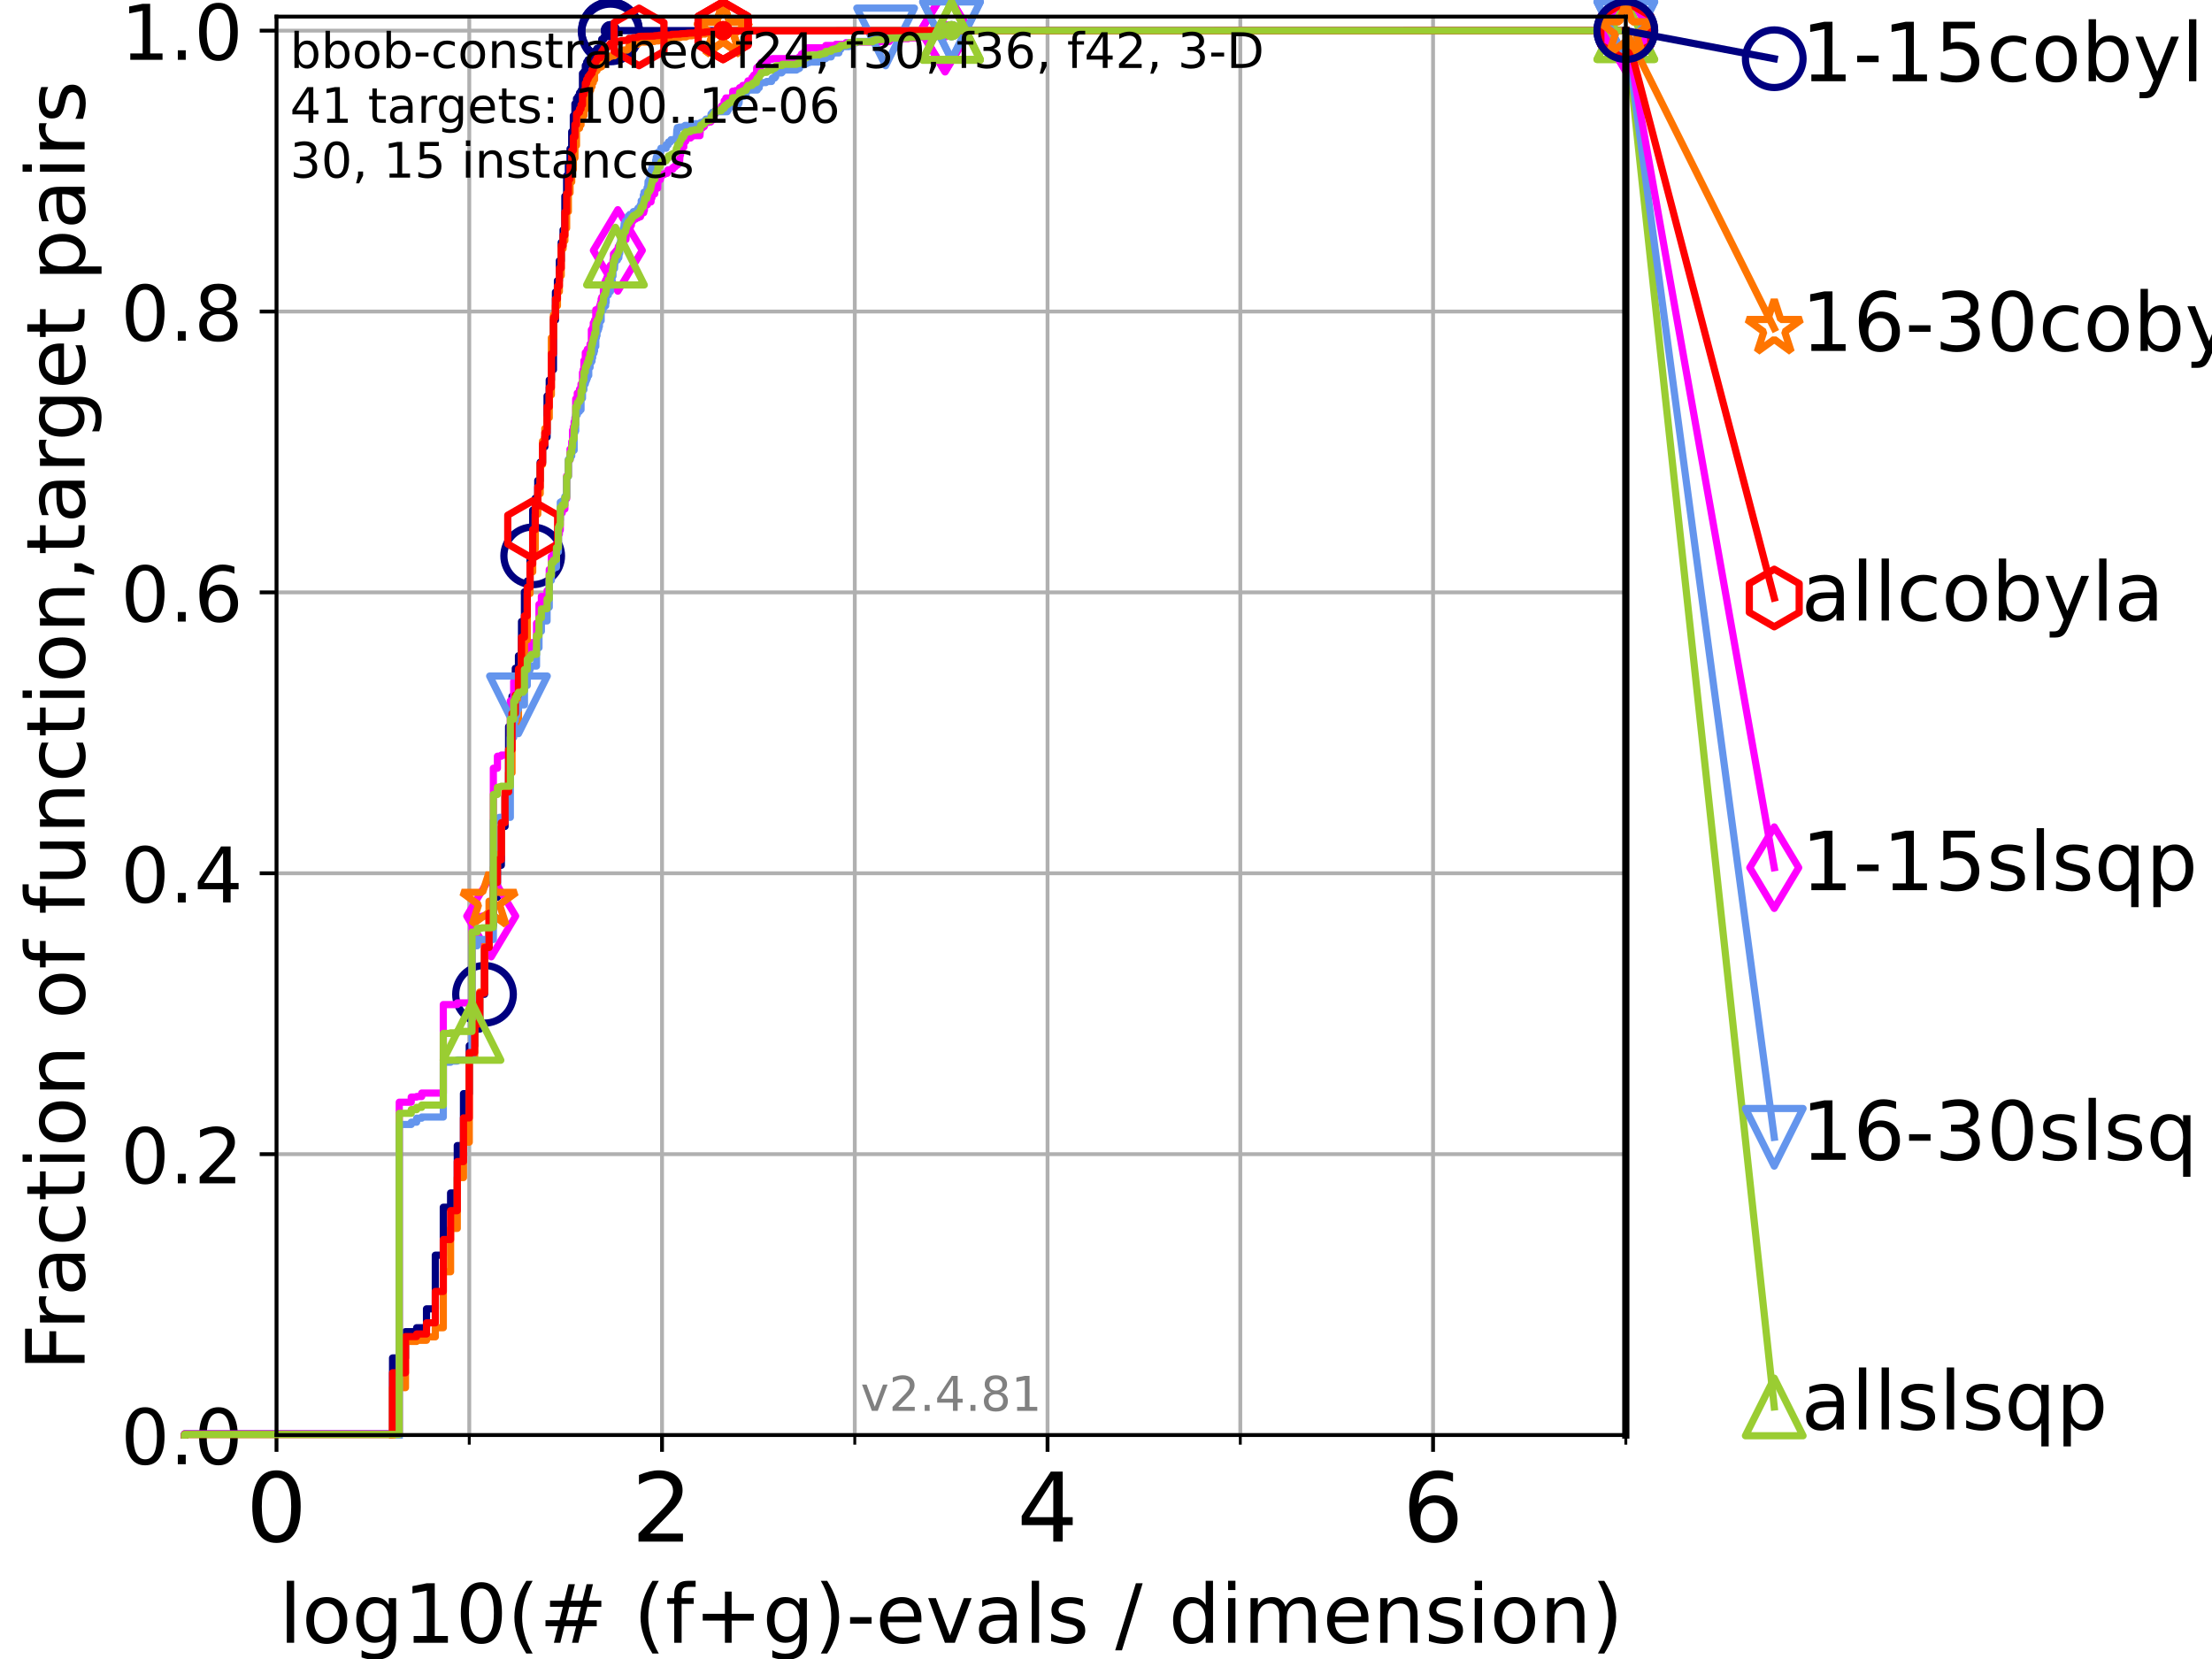 <?xml version="1.0" encoding="utf-8" standalone="no"?>
<!DOCTYPE svg PUBLIC "-//W3C//DTD SVG 1.1//EN"
  "http://www.w3.org/Graphics/SVG/1.1/DTD/svg11.dtd">
<!-- Created with matplotlib (https://matplotlib.org/) -->
<svg height="345.6pt" version="1.1" viewBox="0 0 460.8 345.6" width="460.8pt" xmlns="http://www.w3.org/2000/svg" xmlns:xlink="http://www.w3.org/1999/xlink">
 <defs>
  <style type="text/css">*{stroke-linecap:butt;stroke-linejoin:round;}</style>
 </defs>
 <g id="figure_1">
  <g id="patch_1">
   <path d="M 0 345.6 
L 460.8 345.6 
L 460.8 0 
L 0 0 
z
" style="fill:#ffffff;"/>
  </g>
  <g id="axes_1">
   <g id="patch_2">
    <path d="M 57.6 298.944 
L 338.688 298.944 
L 338.688 3.456 
L 57.6 3.456 
z
" style="fill:#ffffff;"/>
   </g>
   <g id="matplotlib.axis_1">
    <g id="xtick_1">
     <g id="line2d_1">
      <path clip-path="url(#p316e961464)" d="M 57.6 298.944 
L 57.6 3.456 
" style="fill:none;stroke:#b0b0b0;stroke-linecap:square;stroke-width:0.8;"/>
     </g>
     <g id="line2d_2">
      <defs>
       <path d="M 0 0 
L 0 3.5 
" id="m471d60459d" style="stroke:#000000;stroke-width:0.8;"/>
      </defs>
      <g>
       <use style="stroke:#000000;stroke-width:0.8;" x="57.6" xlink:href="#m471d60459d" y="298.944"/>
      </g>
     </g>
     <g id="text_1">
      <!-- 0 -->
      <g transform="translate(51.237 321.141)scale(0.2 -0.2)">
       <defs>
        <path d="M 31.781 66.406 
Q 24.172 66.406 20.328 58.906 
Q 16.5 51.422 16.5 36.375 
Q 16.5 21.391 20.328 13.891 
Q 24.172 6.391 31.781 6.391 
Q 39.453 6.391 43.281 13.891 
Q 47.125 21.391 47.125 36.375 
Q 47.125 51.422 43.281 58.906 
Q 39.453 66.406 31.781 66.406 
z
M 31.781 74.219 
Q 44.047 74.219 50.516 64.516 
Q 56.984 54.828 56.984 36.375 
Q 56.984 17.969 50.516 8.266 
Q 44.047 -1.422 31.781 -1.422 
Q 19.531 -1.422 13.062 8.266 
Q 6.594 17.969 6.594 36.375 
Q 6.594 54.828 13.062 64.516 
Q 19.531 74.219 31.781 74.219 
z
" id="DejaVuSans-48"/>
       </defs>
       <use xlink:href="#DejaVuSans-48"/>
      </g>
     </g>
    </g>
    <g id="xtick_2">
     <g id="line2d_3">
      <path clip-path="url(#p316e961464)" d="M 137.911 298.944 
L 137.911 3.456 
" style="fill:none;stroke:#b0b0b0;stroke-linecap:square;stroke-width:0.8;"/>
     </g>
     <g id="line2d_4">
      <g>
       <use style="stroke:#000000;stroke-width:0.8;" x="137.911" xlink:href="#m471d60459d" y="298.944"/>
      </g>
     </g>
     <g id="text_2">
      <!-- 2 -->
      <g transform="translate(131.548 321.141)scale(0.2 -0.2)">
       <defs>
        <path d="M 19.188 8.297 
L 53.609 8.297 
L 53.609 0 
L 7.328 0 
L 7.328 8.297 
Q 12.938 14.109 22.625 23.891 
Q 32.328 33.688 34.812 36.531 
Q 39.547 41.844 41.422 45.531 
Q 43.312 49.219 43.312 52.781 
Q 43.312 58.594 39.234 62.25 
Q 35.156 65.922 28.609 65.922 
Q 23.969 65.922 18.812 64.312 
Q 13.672 62.703 7.812 59.422 
L 7.812 69.391 
Q 13.766 71.781 18.938 73 
Q 24.125 74.219 28.422 74.219 
Q 39.75 74.219 46.484 68.547 
Q 53.219 62.891 53.219 53.422 
Q 53.219 48.922 51.531 44.891 
Q 49.859 40.875 45.406 35.406 
Q 44.188 33.984 37.641 27.219 
Q 31.109 20.453 19.188 8.297 
z
" id="DejaVuSans-50"/>
       </defs>
       <use xlink:href="#DejaVuSans-50"/>
      </g>
     </g>
    </g>
    <g id="xtick_3">
     <g id="line2d_5">
      <path clip-path="url(#p316e961464)" d="M 218.222 298.944 
L 218.222 3.456 
" style="fill:none;stroke:#b0b0b0;stroke-linecap:square;stroke-width:0.8;"/>
     </g>
     <g id="line2d_6">
      <g>
       <use style="stroke:#000000;stroke-width:0.8;" x="218.222" xlink:href="#m471d60459d" y="298.944"/>
      </g>
     </g>
     <g id="text_3">
      <!-- 4 -->
      <g transform="translate(211.859 321.141)scale(0.2 -0.2)">
       <defs>
        <path d="M 37.797 64.312 
L 12.891 25.391 
L 37.797 25.391 
z
M 35.203 72.906 
L 47.609 72.906 
L 47.609 25.391 
L 58.016 25.391 
L 58.016 17.188 
L 47.609 17.188 
L 47.609 0 
L 37.797 0 
L 37.797 17.188 
L 4.891 17.188 
L 4.891 26.703 
z
" id="DejaVuSans-52"/>
       </defs>
       <use xlink:href="#DejaVuSans-52"/>
      </g>
     </g>
    </g>
    <g id="xtick_4">
     <g id="line2d_7">
      <path clip-path="url(#p316e961464)" d="M 298.533 298.944 
L 298.533 3.456 
" style="fill:none;stroke:#b0b0b0;stroke-linecap:square;stroke-width:0.8;"/>
     </g>
     <g id="line2d_8">
      <g>
       <use style="stroke:#000000;stroke-width:0.8;" x="298.533" xlink:href="#m471d60459d" y="298.944"/>
      </g>
     </g>
     <g id="text_4">
      <!-- 6 -->
      <g transform="translate(292.17 321.141)scale(0.2 -0.2)">
       <defs>
        <path d="M 33.016 40.375 
Q 26.375 40.375 22.484 35.828 
Q 18.609 31.297 18.609 23.391 
Q 18.609 15.531 22.484 10.953 
Q 26.375 6.391 33.016 6.391 
Q 39.656 6.391 43.531 10.953 
Q 47.406 15.531 47.406 23.391 
Q 47.406 31.297 43.531 35.828 
Q 39.656 40.375 33.016 40.375 
z
M 52.594 71.297 
L 52.594 62.312 
Q 48.875 64.062 45.094 64.984 
Q 41.312 65.922 37.594 65.922 
Q 27.828 65.922 22.672 59.328 
Q 17.531 52.734 16.797 39.406 
Q 19.672 43.656 24.016 45.922 
Q 28.375 48.188 33.594 48.188 
Q 44.578 48.188 50.953 41.516 
Q 57.328 34.859 57.328 23.391 
Q 57.328 12.156 50.688 5.359 
Q 44.047 -1.422 33.016 -1.422 
Q 20.359 -1.422 13.672 8.266 
Q 6.984 17.969 6.984 36.375 
Q 6.984 53.656 15.188 63.938 
Q 23.391 74.219 37.203 74.219 
Q 40.922 74.219 44.703 73.484 
Q 48.484 72.75 52.594 71.297 
z
" id="DejaVuSans-54"/>
       </defs>
       <use xlink:href="#DejaVuSans-54"/>
      </g>
     </g>
    </g>
    <g id="xtick_5">
     <g id="line2d_9">
      <path clip-path="url(#p316e961464)" d="M 97.755 298.944 
L 97.755 3.456 
" style="fill:none;stroke:#b0b0b0;stroke-linecap:square;stroke-width:0.8;"/>
     </g>
     <g id="line2d_10">
      <defs>
       <path d="M 0 0 
L 0 2 
" id="m29b22bc4b9" style="stroke:#000000;stroke-width:0.6;"/>
      </defs>
      <g>
       <use style="stroke:#000000;stroke-width:0.6;" x="97.755" xlink:href="#m29b22bc4b9" y="298.944"/>
      </g>
     </g>
    </g>
    <g id="xtick_6">
     <g id="line2d_11">
      <path clip-path="url(#p316e961464)" d="M 178.066 298.944 
L 178.066 3.456 
" style="fill:none;stroke:#b0b0b0;stroke-linecap:square;stroke-width:0.8;"/>
     </g>
     <g id="line2d_12">
      <g>
       <use style="stroke:#000000;stroke-width:0.6;" x="178.066" xlink:href="#m29b22bc4b9" y="298.944"/>
      </g>
     </g>
    </g>
    <g id="xtick_7">
     <g id="line2d_13">
      <path clip-path="url(#p316e961464)" d="M 258.377 298.944 
L 258.377 3.456 
" style="fill:none;stroke:#b0b0b0;stroke-linecap:square;stroke-width:0.8;"/>
     </g>
     <g id="line2d_14">
      <g>
       <use style="stroke:#000000;stroke-width:0.6;" x="258.377" xlink:href="#m29b22bc4b9" y="298.944"/>
      </g>
     </g>
    </g>
    <g id="xtick_8">
     <g id="line2d_15">
      <path clip-path="url(#p316e961464)" d="M 338.688 298.944 
L 338.688 3.456 
" style="fill:none;stroke:#b0b0b0;stroke-linecap:square;stroke-width:0.8;"/>
     </g>
     <g id="line2d_16">
      <g>
       <use style="stroke:#000000;stroke-width:0.6;" x="338.688" xlink:href="#m29b22bc4b9" y="298.944"/>
      </g>
     </g>
    </g>
    <g id="text_5">
     <!-- log10(# (f+g)-evals / dimension) -->
     <g transform="translate(58.145 342.218)scale(0.17 -0.17)">
      <defs>
       <path d="M 9.422 75.984 
L 18.406 75.984 
L 18.406 0 
L 9.422 0 
z
" id="DejaVuSans-108"/>
       <path d="M 30.609 48.391 
Q 23.391 48.391 19.188 42.75 
Q 14.984 37.109 14.984 27.297 
Q 14.984 17.484 19.156 11.844 
Q 23.344 6.203 30.609 6.203 
Q 37.797 6.203 41.984 11.859 
Q 46.188 17.531 46.188 27.297 
Q 46.188 37.016 41.984 42.703 
Q 37.797 48.391 30.609 48.391 
z
M 30.609 56 
Q 42.328 56 49.016 48.375 
Q 55.719 40.766 55.719 27.297 
Q 55.719 13.875 49.016 6.219 
Q 42.328 -1.422 30.609 -1.422 
Q 18.844 -1.422 12.172 6.219 
Q 5.516 13.875 5.516 27.297 
Q 5.516 40.766 12.172 48.375 
Q 18.844 56 30.609 56 
z
" id="DejaVuSans-111"/>
       <path d="M 45.406 27.984 
Q 45.406 37.75 41.375 43.109 
Q 37.359 48.484 30.078 48.484 
Q 22.859 48.484 18.828 43.109 
Q 14.797 37.75 14.797 27.984 
Q 14.797 18.266 18.828 12.891 
Q 22.859 7.516 30.078 7.516 
Q 37.359 7.516 41.375 12.891 
Q 45.406 18.266 45.406 27.984 
z
M 54.391 6.781 
Q 54.391 -7.172 48.188 -13.984 
Q 42 -20.797 29.203 -20.797 
Q 24.469 -20.797 20.266 -20.094 
Q 16.062 -19.391 12.109 -17.922 
L 12.109 -9.188 
Q 16.062 -11.328 19.922 -12.344 
Q 23.781 -13.375 27.781 -13.375 
Q 36.625 -13.375 41.016 -8.766 
Q 45.406 -4.156 45.406 5.172 
L 45.406 9.625 
Q 42.625 4.781 38.281 2.391 
Q 33.938 0 27.875 0 
Q 17.828 0 11.672 7.656 
Q 5.516 15.328 5.516 27.984 
Q 5.516 40.672 11.672 48.328 
Q 17.828 56 27.875 56 
Q 33.938 56 38.281 53.609 
Q 42.625 51.219 45.406 46.391 
L 45.406 54.688 
L 54.391 54.688 
z
" id="DejaVuSans-103"/>
       <path d="M 12.406 8.297 
L 28.516 8.297 
L 28.516 63.922 
L 10.984 60.406 
L 10.984 69.391 
L 28.422 72.906 
L 38.281 72.906 
L 38.281 8.297 
L 54.391 8.297 
L 54.391 0 
L 12.406 0 
z
" id="DejaVuSans-49"/>
       <path d="M 31 75.875 
Q 24.469 64.656 21.281 53.656 
Q 18.109 42.672 18.109 31.391 
Q 18.109 20.125 21.312 9.062 
Q 24.516 -2 31 -13.188 
L 23.188 -13.188 
Q 15.875 -1.703 12.234 9.375 
Q 8.594 20.453 8.594 31.391 
Q 8.594 42.281 12.203 53.312 
Q 15.828 64.359 23.188 75.875 
z
" id="DejaVuSans-40"/>
       <path d="M 51.125 44 
L 36.922 44 
L 32.812 27.688 
L 47.125 27.688 
z
M 43.797 71.781 
L 38.719 51.516 
L 52.984 51.516 
L 58.109 71.781 
L 65.922 71.781 
L 60.891 51.516 
L 76.125 51.516 
L 76.125 44 
L 58.984 44 
L 54.984 27.688 
L 70.516 27.688 
L 70.516 20.219 
L 53.078 20.219 
L 48 0 
L 40.188 0 
L 45.219 20.219 
L 30.906 20.219 
L 25.875 0 
L 18.016 0 
L 23.094 20.219 
L 7.719 20.219 
L 7.719 27.688 
L 24.906 27.688 
L 29 44 
L 13.281 44 
L 13.281 51.516 
L 30.906 51.516 
L 35.891 71.781 
z
" id="DejaVuSans-35"/>
       <path id="DejaVuSans-32"/>
       <path d="M 37.109 75.984 
L 37.109 68.5 
L 28.516 68.5 
Q 23.688 68.5 21.797 66.547 
Q 19.922 64.594 19.922 59.516 
L 19.922 54.688 
L 34.719 54.688 
L 34.719 47.703 
L 19.922 47.703 
L 19.922 0 
L 10.891 0 
L 10.891 47.703 
L 2.297 47.703 
L 2.297 54.688 
L 10.891 54.688 
L 10.891 58.5 
Q 10.891 67.625 15.141 71.797 
Q 19.391 75.984 28.609 75.984 
z
" id="DejaVuSans-102"/>
       <path d="M 46 62.703 
L 46 35.5 
L 73.188 35.5 
L 73.188 27.203 
L 46 27.203 
L 46 0 
L 37.797 0 
L 37.797 27.203 
L 10.594 27.203 
L 10.594 35.5 
L 37.797 35.5 
L 37.797 62.703 
z
" id="DejaVuSans-43"/>
       <path d="M 8.016 75.875 
L 15.828 75.875 
Q 23.141 64.359 26.781 53.312 
Q 30.422 42.281 30.422 31.391 
Q 30.422 20.453 26.781 9.375 
Q 23.141 -1.703 15.828 -13.188 
L 8.016 -13.188 
Q 14.5 -2 17.703 9.062 
Q 20.906 20.125 20.906 31.391 
Q 20.906 42.672 17.703 53.656 
Q 14.5 64.656 8.016 75.875 
z
" id="DejaVuSans-41"/>
       <path d="M 4.891 31.391 
L 31.203 31.391 
L 31.203 23.391 
L 4.891 23.391 
z
" id="DejaVuSans-45"/>
       <path d="M 56.203 29.594 
L 56.203 25.203 
L 14.891 25.203 
Q 15.484 15.922 20.484 11.062 
Q 25.484 6.203 34.422 6.203 
Q 39.594 6.203 44.453 7.469 
Q 49.312 8.734 54.109 11.281 
L 54.109 2.781 
Q 49.266 0.734 44.188 -0.344 
Q 39.109 -1.422 33.891 -1.422 
Q 20.797 -1.422 13.156 6.188 
Q 5.516 13.812 5.516 26.812 
Q 5.516 40.234 12.766 48.109 
Q 20.016 56 32.328 56 
Q 43.359 56 49.781 48.891 
Q 56.203 41.797 56.203 29.594 
z
M 47.219 32.234 
Q 47.125 39.594 43.094 43.984 
Q 39.062 48.391 32.422 48.391 
Q 24.906 48.391 20.391 44.141 
Q 15.875 39.891 15.188 32.172 
z
" id="DejaVuSans-101"/>
       <path d="M 2.984 54.688 
L 12.5 54.688 
L 29.594 8.797 
L 46.688 54.688 
L 56.203 54.688 
L 35.688 0 
L 23.484 0 
z
" id="DejaVuSans-118"/>
       <path d="M 34.281 27.484 
Q 23.391 27.484 19.188 25 
Q 14.984 22.516 14.984 16.5 
Q 14.984 11.719 18.141 8.906 
Q 21.297 6.109 26.703 6.109 
Q 34.188 6.109 38.703 11.406 
Q 43.219 16.703 43.219 25.484 
L 43.219 27.484 
z
M 52.203 31.203 
L 52.203 0 
L 43.219 0 
L 43.219 8.297 
Q 40.141 3.328 35.547 0.953 
Q 30.953 -1.422 24.312 -1.422 
Q 15.922 -1.422 10.953 3.297 
Q 6 8.016 6 15.922 
Q 6 25.141 12.172 29.828 
Q 18.359 34.516 30.609 34.516 
L 43.219 34.516 
L 43.219 35.406 
Q 43.219 41.609 39.141 45 
Q 35.062 48.391 27.688 48.391 
Q 23 48.391 18.547 47.266 
Q 14.109 46.141 10.016 43.891 
L 10.016 52.203 
Q 14.938 54.109 19.578 55.047 
Q 24.219 56 28.609 56 
Q 40.484 56 46.344 49.844 
Q 52.203 43.703 52.203 31.203 
z
" id="DejaVuSans-97"/>
       <path d="M 44.281 53.078 
L 44.281 44.578 
Q 40.484 46.531 36.375 47.5 
Q 32.281 48.484 27.875 48.484 
Q 21.188 48.484 17.844 46.438 
Q 14.5 44.391 14.5 40.281 
Q 14.5 37.156 16.891 35.375 
Q 19.281 33.594 26.516 31.984 
L 29.594 31.297 
Q 39.156 29.25 43.188 25.516 
Q 47.219 21.781 47.219 15.094 
Q 47.219 7.469 41.188 3.016 
Q 35.156 -1.422 24.609 -1.422 
Q 20.219 -1.422 15.453 -0.562 
Q 10.688 0.297 5.422 2 
L 5.422 11.281 
Q 10.406 8.688 15.234 7.391 
Q 20.062 6.109 24.812 6.109 
Q 31.156 6.109 34.562 8.281 
Q 37.984 10.453 37.984 14.406 
Q 37.984 18.062 35.516 20.016 
Q 33.062 21.969 24.703 23.781 
L 21.578 24.516 
Q 13.234 26.266 9.516 29.906 
Q 5.812 33.547 5.812 39.891 
Q 5.812 47.609 11.281 51.797 
Q 16.75 56 26.812 56 
Q 31.781 56 36.172 55.266 
Q 40.578 54.547 44.281 53.078 
z
" id="DejaVuSans-115"/>
       <path d="M 25.391 72.906 
L 33.688 72.906 
L 8.297 -9.281 
L 0 -9.281 
z
" id="DejaVuSans-47"/>
       <path d="M 45.406 46.391 
L 45.406 75.984 
L 54.391 75.984 
L 54.391 0 
L 45.406 0 
L 45.406 8.203 
Q 42.578 3.328 38.25 0.953 
Q 33.938 -1.422 27.875 -1.422 
Q 17.969 -1.422 11.734 6.484 
Q 5.516 14.406 5.516 27.297 
Q 5.516 40.188 11.734 48.094 
Q 17.969 56 27.875 56 
Q 33.938 56 38.25 53.625 
Q 42.578 51.266 45.406 46.391 
z
M 14.797 27.297 
Q 14.797 17.391 18.875 11.75 
Q 22.953 6.109 30.078 6.109 
Q 37.203 6.109 41.297 11.75 
Q 45.406 17.391 45.406 27.297 
Q 45.406 37.203 41.297 42.844 
Q 37.203 48.484 30.078 48.484 
Q 22.953 48.484 18.875 42.844 
Q 14.797 37.203 14.797 27.297 
z
" id="DejaVuSans-100"/>
       <path d="M 9.422 54.688 
L 18.406 54.688 
L 18.406 0 
L 9.422 0 
z
M 9.422 75.984 
L 18.406 75.984 
L 18.406 64.594 
L 9.422 64.594 
z
" id="DejaVuSans-105"/>
       <path d="M 52 44.188 
Q 55.375 50.25 60.062 53.125 
Q 64.75 56 71.094 56 
Q 79.641 56 84.281 50.016 
Q 88.922 44.047 88.922 33.016 
L 88.922 0 
L 79.891 0 
L 79.891 32.719 
Q 79.891 40.578 77.094 44.375 
Q 74.312 48.188 68.609 48.188 
Q 61.625 48.188 57.562 43.547 
Q 53.516 38.922 53.516 30.906 
L 53.516 0 
L 44.484 0 
L 44.484 32.719 
Q 44.484 40.625 41.703 44.406 
Q 38.922 48.188 33.109 48.188 
Q 26.219 48.188 22.156 43.531 
Q 18.109 38.875 18.109 30.906 
L 18.109 0 
L 9.078 0 
L 9.078 54.688 
L 18.109 54.688 
L 18.109 46.188 
Q 21.188 51.219 25.484 53.609 
Q 29.781 56 35.688 56 
Q 41.656 56 45.828 52.969 
Q 50 49.953 52 44.188 
z
" id="DejaVuSans-109"/>
       <path d="M 54.891 33.016 
L 54.891 0 
L 45.906 0 
L 45.906 32.719 
Q 45.906 40.484 42.875 44.328 
Q 39.844 48.188 33.797 48.188 
Q 26.516 48.188 22.312 43.547 
Q 18.109 38.922 18.109 30.906 
L 18.109 0 
L 9.078 0 
L 9.078 54.688 
L 18.109 54.688 
L 18.109 46.188 
Q 21.344 51.125 25.703 53.562 
Q 30.078 56 35.797 56 
Q 45.219 56 50.047 50.172 
Q 54.891 44.344 54.891 33.016 
z
" id="DejaVuSans-110"/>
      </defs>
      <use xlink:href="#DejaVuSans-108"/>
      <use x="27.783" xlink:href="#DejaVuSans-111"/>
      <use x="88.965" xlink:href="#DejaVuSans-103"/>
      <use x="152.441" xlink:href="#DejaVuSans-49"/>
      <use x="216.064" xlink:href="#DejaVuSans-48"/>
      <use x="279.688" xlink:href="#DejaVuSans-40"/>
      <use x="318.701" xlink:href="#DejaVuSans-35"/>
      <use x="402.49" xlink:href="#DejaVuSans-32"/>
      <use x="434.277" xlink:href="#DejaVuSans-40"/>
      <use x="473.291" xlink:href="#DejaVuSans-102"/>
      <use x="508.496" xlink:href="#DejaVuSans-43"/>
      <use x="592.285" xlink:href="#DejaVuSans-103"/>
      <use x="655.762" xlink:href="#DejaVuSans-41"/>
      <use x="694.775" xlink:href="#DejaVuSans-45"/>
      <use x="730.859" xlink:href="#DejaVuSans-101"/>
      <use x="792.383" xlink:href="#DejaVuSans-118"/>
      <use x="851.562" xlink:href="#DejaVuSans-97"/>
      <use x="912.842" xlink:href="#DejaVuSans-108"/>
      <use x="940.625" xlink:href="#DejaVuSans-115"/>
      <use x="992.725" xlink:href="#DejaVuSans-32"/>
      <use x="1024.512" xlink:href="#DejaVuSans-47"/>
      <use x="1058.203" xlink:href="#DejaVuSans-32"/>
      <use x="1089.99" xlink:href="#DejaVuSans-100"/>
      <use x="1153.467" xlink:href="#DejaVuSans-105"/>
      <use x="1181.25" xlink:href="#DejaVuSans-109"/>
      <use x="1278.662" xlink:href="#DejaVuSans-101"/>
      <use x="1340.186" xlink:href="#DejaVuSans-110"/>
      <use x="1403.564" xlink:href="#DejaVuSans-115"/>
      <use x="1455.664" xlink:href="#DejaVuSans-105"/>
      <use x="1483.447" xlink:href="#DejaVuSans-111"/>
      <use x="1544.629" xlink:href="#DejaVuSans-110"/>
      <use x="1608.008" xlink:href="#DejaVuSans-41"/>
     </g>
    </g>
   </g>
   <g id="matplotlib.axis_2">
    <g id="ytick_1">
     <g id="line2d_17">
      <path clip-path="url(#p316e961464)" d="M 57.6 298.944 
L 338.688 298.944 
" style="fill:none;stroke:#b0b0b0;stroke-linecap:square;stroke-width:0.8;"/>
     </g>
     <g id="line2d_18">
      <defs>
       <path d="M 0 0 
L -3.5 0 
" id="m75bd170ba0" style="stroke:#000000;stroke-width:0.8;"/>
      </defs>
      <g>
       <use style="stroke:#000000;stroke-width:0.8;" x="57.6" xlink:href="#m75bd170ba0" y="298.944"/>
      </g>
     </g>
     <g id="text_6">
      <!-- 0.0 -->
      <g transform="translate(25.155 305.023)scale(0.16 -0.16)">
       <defs>
        <path d="M 10.688 12.406 
L 21 12.406 
L 21 0 
L 10.688 0 
z
" id="DejaVuSans-46"/>
       </defs>
       <use xlink:href="#DejaVuSans-48"/>
       <use x="63.623" xlink:href="#DejaVuSans-46"/>
       <use x="95.41" xlink:href="#DejaVuSans-48"/>
      </g>
     </g>
    </g>
    <g id="ytick_2">
     <g id="line2d_19">
      <path clip-path="url(#p316e961464)" d="M 57.6 240.432 
L 338.688 240.432 
" style="fill:none;stroke:#b0b0b0;stroke-linecap:square;stroke-width:0.8;"/>
     </g>
     <g id="line2d_20">
      <g>
       <use style="stroke:#000000;stroke-width:0.8;" x="57.6" xlink:href="#m75bd170ba0" y="240.432"/>
      </g>
     </g>
     <g id="text_7">
      <!-- 0.2 -->
      <g transform="translate(25.155 246.51)scale(0.16 -0.16)">
       <use xlink:href="#DejaVuSans-48"/>
       <use x="63.623" xlink:href="#DejaVuSans-46"/>
       <use x="95.41" xlink:href="#DejaVuSans-50"/>
      </g>
     </g>
    </g>
    <g id="ytick_3">
     <g id="line2d_21">
      <path clip-path="url(#p316e961464)" d="M 57.6 181.919 
L 338.688 181.919 
" style="fill:none;stroke:#b0b0b0;stroke-linecap:square;stroke-width:0.8;"/>
     </g>
     <g id="line2d_22">
      <g>
       <use style="stroke:#000000;stroke-width:0.8;" x="57.6" xlink:href="#m75bd170ba0" y="181.919"/>
      </g>
     </g>
     <g id="text_8">
      <!-- 0.4 -->
      <g transform="translate(25.155 187.998)scale(0.16 -0.16)">
       <use xlink:href="#DejaVuSans-48"/>
       <use x="63.623" xlink:href="#DejaVuSans-46"/>
       <use x="95.41" xlink:href="#DejaVuSans-52"/>
      </g>
     </g>
    </g>
    <g id="ytick_4">
     <g id="line2d_23">
      <path clip-path="url(#p316e961464)" d="M 57.6 123.407 
L 338.688 123.407 
" style="fill:none;stroke:#b0b0b0;stroke-linecap:square;stroke-width:0.8;"/>
     </g>
     <g id="line2d_24">
      <g>
       <use style="stroke:#000000;stroke-width:0.8;" x="57.6" xlink:href="#m75bd170ba0" y="123.407"/>
      </g>
     </g>
     <g id="text_9">
      <!-- 0.6 -->
      <g transform="translate(25.155 129.485)scale(0.16 -0.16)">
       <use xlink:href="#DejaVuSans-48"/>
       <use x="63.623" xlink:href="#DejaVuSans-46"/>
       <use x="95.41" xlink:href="#DejaVuSans-54"/>
      </g>
     </g>
    </g>
    <g id="ytick_5">
     <g id="line2d_25">
      <path clip-path="url(#p316e961464)" d="M 57.6 64.894 
L 338.688 64.894 
" style="fill:none;stroke:#b0b0b0;stroke-linecap:square;stroke-width:0.8;"/>
     </g>
     <g id="line2d_26">
      <g>
       <use style="stroke:#000000;stroke-width:0.8;" x="57.6" xlink:href="#m75bd170ba0" y="64.894"/>
      </g>
     </g>
     <g id="text_10">
      <!-- 0.8 -->
      <g transform="translate(25.155 70.973)scale(0.16 -0.16)">
       <defs>
        <path d="M 31.781 34.625 
Q 24.75 34.625 20.719 30.859 
Q 16.703 27.094 16.703 20.516 
Q 16.703 13.922 20.719 10.156 
Q 24.75 6.391 31.781 6.391 
Q 38.812 6.391 42.859 10.172 
Q 46.922 13.969 46.922 20.516 
Q 46.922 27.094 42.891 30.859 
Q 38.875 34.625 31.781 34.625 
z
M 21.922 38.812 
Q 15.578 40.375 12.031 44.719 
Q 8.5 49.078 8.5 55.328 
Q 8.5 64.062 14.719 69.141 
Q 20.953 74.219 31.781 74.219 
Q 42.672 74.219 48.875 69.141 
Q 55.078 64.062 55.078 55.328 
Q 55.078 49.078 51.531 44.719 
Q 48 40.375 41.703 38.812 
Q 48.828 37.156 52.797 32.312 
Q 56.781 27.484 56.781 20.516 
Q 56.781 9.906 50.312 4.234 
Q 43.844 -1.422 31.781 -1.422 
Q 19.734 -1.422 13.25 4.234 
Q 6.781 9.906 6.781 20.516 
Q 6.781 27.484 10.781 32.312 
Q 14.797 37.156 21.922 38.812 
z
M 18.312 54.391 
Q 18.312 48.734 21.844 45.562 
Q 25.391 42.391 31.781 42.391 
Q 38.141 42.391 41.719 45.562 
Q 45.312 48.734 45.312 54.391 
Q 45.312 60.062 41.719 63.234 
Q 38.141 66.406 31.781 66.406 
Q 25.391 66.406 21.844 63.234 
Q 18.312 60.062 18.312 54.391 
z
" id="DejaVuSans-56"/>
       </defs>
       <use xlink:href="#DejaVuSans-48"/>
       <use x="63.623" xlink:href="#DejaVuSans-46"/>
       <use x="95.41" xlink:href="#DejaVuSans-56"/>
      </g>
     </g>
    </g>
    <g id="ytick_6">
     <g id="line2d_27">
      <path clip-path="url(#p316e961464)" d="M 57.6 6.382 
L 338.688 6.382 
" style="fill:none;stroke:#b0b0b0;stroke-linecap:square;stroke-width:0.8;"/>
     </g>
     <g id="line2d_28">
      <g>
       <use style="stroke:#000000;stroke-width:0.8;" x="57.6" xlink:href="#m75bd170ba0" y="6.382"/>
      </g>
     </g>
     <g id="text_11">
      <!-- 1.0 -->
      <g transform="translate(25.155 12.46)scale(0.16 -0.16)">
       <use xlink:href="#DejaVuSans-49"/>
       <use x="63.623" xlink:href="#DejaVuSans-46"/>
       <use x="95.41" xlink:href="#DejaVuSans-48"/>
      </g>
     </g>
    </g>
    <g id="text_12">
     <!-- Fraction of function,target pairs -->
     <g transform="translate(17.62 285.585)rotate(-90)scale(0.17 -0.17)">
      <defs>
       <path d="M 9.812 72.906 
L 51.703 72.906 
L 51.703 64.594 
L 19.672 64.594 
L 19.672 43.109 
L 48.578 43.109 
L 48.578 34.812 
L 19.672 34.812 
L 19.672 0 
L 9.812 0 
z
" id="DejaVuSans-70"/>
       <path d="M 41.109 46.297 
Q 39.594 47.172 37.812 47.578 
Q 36.031 48 33.891 48 
Q 26.266 48 22.188 43.047 
Q 18.109 38.094 18.109 28.812 
L 18.109 0 
L 9.078 0 
L 9.078 54.688 
L 18.109 54.688 
L 18.109 46.188 
Q 20.953 51.172 25.484 53.578 
Q 30.031 56 36.531 56 
Q 37.453 56 38.578 55.875 
Q 39.703 55.766 41.062 55.516 
z
" id="DejaVuSans-114"/>
       <path d="M 48.781 52.594 
L 48.781 44.188 
Q 44.969 46.297 41.141 47.344 
Q 37.312 48.391 33.406 48.391 
Q 24.656 48.391 19.812 42.844 
Q 14.984 37.312 14.984 27.297 
Q 14.984 17.281 19.812 11.734 
Q 24.656 6.203 33.406 6.203 
Q 37.312 6.203 41.141 7.25 
Q 44.969 8.297 48.781 10.406 
L 48.781 2.094 
Q 45.016 0.344 40.984 -0.531 
Q 36.969 -1.422 32.422 -1.422 
Q 20.062 -1.422 12.781 6.344 
Q 5.516 14.109 5.516 27.297 
Q 5.516 40.672 12.859 48.328 
Q 20.219 56 33.016 56 
Q 37.156 56 41.109 55.141 
Q 45.062 54.297 48.781 52.594 
z
" id="DejaVuSans-99"/>
       <path d="M 18.312 70.219 
L 18.312 54.688 
L 36.812 54.688 
L 36.812 47.703 
L 18.312 47.703 
L 18.312 18.016 
Q 18.312 11.328 20.141 9.422 
Q 21.969 7.516 27.594 7.516 
L 36.812 7.516 
L 36.812 0 
L 27.594 0 
Q 17.188 0 13.234 3.875 
Q 9.281 7.766 9.281 18.016 
L 9.281 47.703 
L 2.688 47.703 
L 2.688 54.688 
L 9.281 54.688 
L 9.281 70.219 
z
" id="DejaVuSans-116"/>
       <path d="M 8.5 21.578 
L 8.5 54.688 
L 17.484 54.688 
L 17.484 21.922 
Q 17.484 14.156 20.5 10.266 
Q 23.531 6.391 29.594 6.391 
Q 36.859 6.391 41.078 11.031 
Q 45.312 15.672 45.312 23.688 
L 45.312 54.688 
L 54.297 54.688 
L 54.297 0 
L 45.312 0 
L 45.312 8.406 
Q 42.047 3.422 37.719 1 
Q 33.406 -1.422 27.688 -1.422 
Q 18.266 -1.422 13.375 4.438 
Q 8.5 10.297 8.5 21.578 
z
M 31.109 56 
z
" id="DejaVuSans-117"/>
       <path d="M 11.719 12.406 
L 22.016 12.406 
L 22.016 4 
L 14.016 -11.625 
L 7.719 -11.625 
L 11.719 4 
z
" id="DejaVuSans-44"/>
       <path d="M 18.109 8.203 
L 18.109 -20.797 
L 9.078 -20.797 
L 9.078 54.688 
L 18.109 54.688 
L 18.109 46.391 
Q 20.953 51.266 25.266 53.625 
Q 29.594 56 35.594 56 
Q 45.562 56 51.781 48.094 
Q 58.016 40.188 58.016 27.297 
Q 58.016 14.406 51.781 6.484 
Q 45.562 -1.422 35.594 -1.422 
Q 29.594 -1.422 25.266 0.953 
Q 20.953 3.328 18.109 8.203 
z
M 48.688 27.297 
Q 48.688 37.203 44.609 42.844 
Q 40.531 48.484 33.406 48.484 
Q 26.266 48.484 22.188 42.844 
Q 18.109 37.203 18.109 27.297 
Q 18.109 17.391 22.188 11.75 
Q 26.266 6.109 33.406 6.109 
Q 40.531 6.109 44.609 11.75 
Q 48.688 17.391 48.688 27.297 
z
" id="DejaVuSans-112"/>
      </defs>
      <use xlink:href="#DejaVuSans-70"/>
      <use x="50.27" xlink:href="#DejaVuSans-114"/>
      <use x="91.383" xlink:href="#DejaVuSans-97"/>
      <use x="152.662" xlink:href="#DejaVuSans-99"/>
      <use x="207.643" xlink:href="#DejaVuSans-116"/>
      <use x="246.852" xlink:href="#DejaVuSans-105"/>
      <use x="274.635" xlink:href="#DejaVuSans-111"/>
      <use x="335.816" xlink:href="#DejaVuSans-110"/>
      <use x="399.195" xlink:href="#DejaVuSans-32"/>
      <use x="430.982" xlink:href="#DejaVuSans-111"/>
      <use x="492.164" xlink:href="#DejaVuSans-102"/>
      <use x="527.369" xlink:href="#DejaVuSans-32"/>
      <use x="559.156" xlink:href="#DejaVuSans-102"/>
      <use x="594.361" xlink:href="#DejaVuSans-117"/>
      <use x="657.74" xlink:href="#DejaVuSans-110"/>
      <use x="721.119" xlink:href="#DejaVuSans-99"/>
      <use x="776.1" xlink:href="#DejaVuSans-116"/>
      <use x="815.309" xlink:href="#DejaVuSans-105"/>
      <use x="843.092" xlink:href="#DejaVuSans-111"/>
      <use x="904.273" xlink:href="#DejaVuSans-110"/>
      <use x="967.652" xlink:href="#DejaVuSans-44"/>
      <use x="999.439" xlink:href="#DejaVuSans-116"/>
      <use x="1038.648" xlink:href="#DejaVuSans-97"/>
      <use x="1099.928" xlink:href="#DejaVuSans-114"/>
      <use x="1139.291" xlink:href="#DejaVuSans-103"/>
      <use x="1202.768" xlink:href="#DejaVuSans-101"/>
      <use x="1264.291" xlink:href="#DejaVuSans-116"/>
      <use x="1303.5" xlink:href="#DejaVuSans-32"/>
      <use x="1335.287" xlink:href="#DejaVuSans-112"/>
      <use x="1398.764" xlink:href="#DejaVuSans-97"/>
      <use x="1460.043" xlink:href="#DejaVuSans-105"/>
      <use x="1487.826" xlink:href="#DejaVuSans-114"/>
      <use x="1528.939" xlink:href="#DejaVuSans-115"/>
     </g>
    </g>
   </g>
   <g id="line2d_29">
    <defs>
     <path d="M 0 1.5 
C 0.398 1.5 0.779 1.342 1.061 1.061 
C 1.342 0.779 1.5 0.398 1.5 0 
C 1.5 -0.398 1.342 -0.779 1.061 -1.061 
C 0.779 -1.342 0.398 -1.5 0 -1.5 
C -0.398 -1.5 -0.779 -1.342 -1.061 -1.061 
C -1.342 -0.779 -1.5 -0.398 -1.5 0 
C -1.5 0.398 -1.342 0.779 -1.061 1.061 
C -0.779 1.342 -0.398 1.5 0 1.5 
z
" id="mf4976d20c1" style="stroke:#000080;"/>
    </defs>
    <g>
     <use style="fill:#000080;stroke:#000080;" x="127.165" xlink:href="#mf4976d20c1" y="6.382"/>
     <use style="fill:#000080;stroke:#000080;" x="127.165" xlink:href="#mf4976d20c1" y="6.382"/>
    </g>
   </g>
   <g id="line2d_30">
    <path d="M 38.441 298.944 
L 38.441 298.706 
L 81.776 298.706 
L 81.776 282.889 
L 84.464 282.889 
L 84.464 277.418 
L 86.793 277.418 
L 86.793 276.586 
L 88.847 276.586 
L 88.847 272.661 
L 90.684 272.661 
L 90.684 261.482 
L 92.347 261.482 
L 92.347 251.492 
L 93.864 251.492 
L 93.864 248.519 
L 95.26 248.519 
L 95.26 238.648 
L 96.552 238.648 
L 96.552 227.825 
L 97.755 227.825 
L 97.755 217.835 
L 98.881 217.835 
L 98.881 214.386 
L 99.938 214.386 
L 99.938 207.132 
L 100.935 207.132 
L 100.935 197.736 
L 101.878 197.736 
L 101.878 192.741 
L 102.772 192.741 
L 102.772 186.914 
L 103.623 186.914 
L 103.623 180.254 
L 104.435 180.254 
L 104.435 172.167 
L 105.21 172.167 
L 105.21 165.864 
L 105.952 165.864 
L 105.952 151.355 
L 106.664 151.355 
L 106.664 145.051 
L 107.348 145.051 
L 107.348 139.224 
L 108.006 139.224 
L 108.006 136.608 
L 108.64 136.608 
L 108.64 129.472 
L 109.252 129.472 
L 109.252 123.288 
L 109.843 123.288 
L 109.843 121.028 
L 110.415 121.028 
L 110.415 115.795 
L 110.969 115.795 
L 110.969 106.281 
L 111.506 106.281 
L 111.506 103.783 
L 112.026 103.783 
L 112.026 100.097 
L 112.532 100.097 
L 112.532 96.291 
L 113.023 96.291 
L 113.023 93.08 
L 113.501 93.08 
L 113.501 91.058 
L 113.966 91.058 
L 113.966 82.495 
L 114.419 82.495 
L 114.419 79.165 
L 114.86 79.165 
L 114.86 77.025 
L 115.291 77.025 
L 115.291 66.678 
L 115.711 66.678 
L 115.711 60.851 
L 116.122 60.851 
L 116.122 58.472 
L 116.523 58.472 
L 116.523 54.31 
L 116.914 54.31 
L 116.914 50.504 
L 117.298 50.504 
L 117.298 47.887 
L 117.673 47.887 
L 117.673 40.871 
L 118.04 40.871 
L 118.04 36.589 
L 118.4 36.589 
L 118.4 34.449 
L 118.752 34.449 
L 118.752 31 
L 119.097 31 
L 119.097 27.432 
L 119.436 27.432 
L 119.436 24.102 
L 119.768 24.102 
L 119.768 21.604 
L 120.094 21.604 
L 120.094 20.534 
L 120.414 20.534 
L 120.414 20.058 
L 120.728 20.058 
L 120.728 19.345 
L 121.037 19.345 
L 121.037 18.869 
L 121.34 18.869 
L 121.34 15.301 
L 121.638 15.301 
L 121.638 14.944 
L 121.931 14.944 
L 121.931 13.636 
L 122.22 13.636 
L 122.22 12.923 
L 122.503 12.923 
L 122.503 12.447 
L 123.327 12.447 
L 123.327 11.852 
L 123.594 11.852 
L 123.594 11.139 
L 123.856 11.139 
L 123.856 11.02 
L 124.114 11.02 
L 124.114 10.425 
L 124.369 10.425 
L 124.369 10.068 
L 125.111 10.068 
L 125.111 9.236 
L 125.352 9.236 
L 125.352 8.166 
L 125.823 8.166 
L 125.823 7.69 
L 126.282 7.69 
L 126.282 7.571 
L 126.507 7.571 
L 126.507 7.333 
L 126.948 7.333 
L 126.948 6.857 
L 127.165 6.857 
L 127.165 6.382 
L 338.688 6.382 
L 338.688 6.382 
" style="fill:none;stroke:#000080;stroke-linecap:square;stroke-width:1.5;"/>
   </g>
   <g id="line2d_31">
    <defs>
     <path d="M 0 6 
C 1.591 6 3.117 5.368 4.243 4.243 
C 5.368 3.117 6 1.591 6 0 
C 6 -1.591 5.368 -3.117 4.243 -4.243 
C 3.117 -5.368 1.591 -6 0 -6 
C -1.591 -6 -3.117 -5.368 -4.243 -4.243 
C -5.368 -3.117 -6 -1.591 -6 0 
C -6 1.591 -5.368 3.117 -4.243 4.243 
C -3.117 5.368 -1.591 6 0 6 
z
" id="meb9942f4bc" style="stroke:#000080;stroke-width:1.5;"/>
    </defs>
    <g>
     <use style="fill-opacity:0;stroke:#000080;stroke-width:1.5;" x="100.935" xlink:href="#meb9942f4bc" y="207.132"/>
     <use style="fill-opacity:0;stroke:#000080;stroke-width:1.5;" x="110.969" xlink:href="#meb9942f4bc" y="115.795"/>
     <use style="fill-opacity:0;stroke:#000080;stroke-width:1.5;" x="127.165" xlink:href="#meb9942f4bc" y="6.857"/>
     <use style="fill-opacity:0;stroke:#000080;stroke-width:1.5;" x="127.165" xlink:href="#meb9942f4bc" y="6.382"/>
     <use style="fill-opacity:0;stroke:#000080;stroke-width:1.5;" x="127.165" xlink:href="#meb9942f4bc" y="6.382"/>
     <use style="fill-opacity:0;stroke:#000080;stroke-width:1.5;" x="338.688" xlink:href="#meb9942f4bc" y="6.382"/>
    </g>
   </g>
   <g id="line2d_32">
    <path style="fill:none;stroke:#000080;stroke-linecap:square;stroke-width:1.5;"/>
    <g/>
   </g>
   <g id="line2d_33">
    <defs>
     <path d="M 0 1.5 
C 0.398 1.5 0.779 1.342 1.061 1.061 
C 1.342 0.779 1.5 0.398 1.5 0 
C 1.5 -0.398 1.342 -0.779 1.061 -1.061 
C 0.779 -1.342 0.398 -1.5 0 -1.5 
C -0.398 -1.5 -0.779 -1.342 -1.061 -1.061 
C -1.342 -0.779 -1.5 -0.398 -1.5 0 
C -1.5 0.398 -1.342 0.779 -1.061 1.061 
C -0.779 1.342 -0.398 1.5 0 1.5 
z
" id="me35d555673" style="stroke:#ff00ff;"/>
    </defs>
    <g>
     <use style="fill:#ff00ff;stroke:#ff00ff;" x="196.873" xlink:href="#me35d555673" y="6.382"/>
     <use style="fill:#ff00ff;stroke:#ff00ff;" x="196.873" xlink:href="#me35d555673" y="6.382"/>
    </g>
   </g>
   <g id="line2d_34">
    <path d="M 38.441 298.944 
L 38.441 298.706 
L 83.172 298.706 
L 83.172 229.609 
L 85.667 229.609 
L 85.667 228.539 
L 86.793 228.539 
L 86.793 228.42 
L 87.85 228.42 
L 87.85 227.706 
L 92.347 227.706 
L 92.347 209.272 
L 95.26 209.272 
L 95.26 208.916 
L 98.327 208.916 
L 98.327 191.314 
L 99.418 191.314 
L 99.418 191.076 
L 99.938 191.076 
L 99.938 190.958 
L 100.444 190.958 
L 100.444 190.839 
L 102.331 190.839 
L 102.331 190.601 
L 102.772 190.601 
L 102.772 160.036 
L 103.623 160.036 
L 103.623 157.539 
L 104.435 157.539 
L 104.435 157.301 
L 106.312 157.301 
L 106.312 146.003 
L 107.009 146.003 
L 107.009 141.959 
L 107.348 141.959 
L 107.348 141.721 
L 108.006 141.721 
L 108.006 141.603 
L 108.949 141.603 
L 108.949 140.889 
L 109.252 140.889 
L 109.252 136.132 
L 109.843 136.132 
L 109.843 135.061 
L 110.415 135.061 
L 110.415 134.467 
L 110.694 134.467 
L 110.694 133.872 
L 111.768 133.872 
L 111.768 129.829 
L 112.281 129.829 
L 112.281 125.904 
L 112.779 125.904 
L 112.779 124.239 
L 113.966 124.239 
L 113.966 123.05 
L 114.419 123.05 
L 114.419 118.649 
L 114.86 118.649 
L 114.86 115.914 
L 115.077 115.914 
L 115.077 115.795 
L 115.291 115.795 
L 115.291 115.201 
L 115.711 115.201 
L 115.711 114.963 
L 115.918 114.963 
L 115.918 113.179 
L 116.323 113.179 
L 116.323 111.276 
L 116.523 111.276 
L 116.523 110.443 
L 116.72 110.443 
L 116.72 106.876 
L 117.107 106.876 
L 117.107 106.043 
L 117.673 106.043 
L 117.673 103.902 
L 118.04 103.902 
L 118.04 99.145 
L 118.4 99.145 
L 118.4 96.053 
L 118.577 96.053 
L 118.577 95.815 
L 118.752 95.815 
L 118.752 93.556 
L 119.097 93.556 
L 119.097 92.01 
L 119.267 92.01 
L 119.267 89.631 
L 119.436 89.631 
L 119.436 88.918 
L 119.603 88.918 
L 119.603 87.847 
L 119.768 87.847 
L 119.768 87.015 
L 119.932 87.015 
L 119.932 83.09 
L 120.255 83.09 
L 120.255 81.901 
L 120.572 81.901 
L 120.572 81.663 
L 120.728 81.663 
L 120.728 81.068 
L 121.037 81.068 
L 121.037 79.998 
L 121.34 79.998 
L 121.34 77.619 
L 121.49 77.619 
L 121.49 77.025 
L 121.638 77.025 
L 121.638 75.122 
L 121.785 75.122 
L 121.785 75.003 
L 121.931 75.003 
L 121.931 73.457 
L 122.22 73.457 
L 122.22 73.1 
L 122.362 73.1 
L 122.362 72.743 
L 122.643 72.743 
L 122.643 72.624 
L 122.92 72.624 
L 122.92 71.673 
L 123.193 71.673 
L 123.193 68.7 
L 123.327 68.7 
L 123.327 68.581 
L 123.461 68.581 
L 123.461 68.224 
L 123.594 68.224 
L 123.594 67.273 
L 123.856 67.273 
L 123.856 66.678 
L 124.114 66.678 
L 124.114 64.537 
L 124.495 64.537 
L 124.495 64.418 
L 124.62 64.418 
L 124.62 64.299 
L 124.867 64.299 
L 124.867 63.824 
L 124.989 63.824 
L 124.989 63.467 
L 125.111 63.467 
L 125.111 62.991 
L 125.232 62.991 
L 125.232 62.278 
L 125.352 62.278 
L 125.352 61.921 
L 125.589 61.921 
L 125.589 61.683 
L 125.706 61.683 
L 125.706 59.661 
L 125.823 59.661 
L 125.823 59.067 
L 126.054 59.067 
L 126.054 58.71 
L 126.168 58.71 
L 126.168 58.353 
L 126.395 58.353 
L 126.395 57.877 
L 126.507 57.877 
L 126.507 57.64 
L 126.618 57.64 
L 126.729 55.856 
L 126.839 55.856 
L 126.839 55.737 
L 127.165 55.737 
L 127.165 55.261 
L 127.59 55.261 
L 127.695 54.191 
L 127.799 54.191 
L 127.799 52.882 
L 128.006 52.882 
L 128.108 52.526 
L 128.311 52.526 
L 128.411 52.169 
L 128.709 52.169 
L 128.808 51.336 
L 129.002 51.336 
L 129.002 51.098 
L 129.195 51.098 
L 129.195 50.861 
L 129.574 50.861 
L 129.574 50.742 
L 129.853 50.742 
L 129.945 49.909 
L 130.398 49.909 
L 130.488 48.601 
L 130.576 48.601 
L 130.665 47.531 
L 131.27 47.531 
L 131.27 46.936 
L 131.524 46.936 
L 131.607 45.985 
L 131.938 45.985 
L 132.02 45.628 
L 132.423 45.628 
L 132.423 45.39 
L 132.894 45.39 
L 132.894 45.271 
L 133.125 45.271 
L 133.125 45.152 
L 133.428 45.152 
L 133.428 44.439 
L 133.873 44.439 
L 133.873 44.32 
L 134.092 44.32 
L 134.092 43.844 
L 134.236 43.844 
L 134.308 42.655 
L 134.87 42.655 
L 134.87 42.179 
L 135.077 42.179 
L 135.077 42.06 
L 135.615 42.06 
L 135.682 41.227 
L 135.813 41.227 
L 135.879 40.395 
L 136.393 40.395 
L 136.457 39.325 
L 136.52 39.325 
L 136.52 39.206 
L 137.016 39.206 
L 137.077 37.422 
L 137.559 37.422 
L 137.559 36.827 
L 137.736 36.827 
L 137.736 36.47 
L 137.853 36.47 
L 137.853 36.351 
L 138.37 36.351 
L 138.37 36.233 
L 138.595 36.233 
L 138.595 36.114 
L 138.982 36.114 
L 138.982 35.876 
L 139.145 35.876 
L 139.145 35.4 
L 139.678 35.4 
L 139.678 35.281 
L 140.145 35.281 
L 140.145 34.924 
L 140.298 34.924 
L 140.298 34.805 
L 140.599 34.805 
L 140.599 34.568 
L 140.847 34.568 
L 140.847 34.33 
L 141.187 34.33 
L 141.187 33.616 
L 141.568 33.616 
L 141.662 32.308 
L 141.756 32.308 
L 141.802 31.713 
L 141.895 31.713 
L 141.987 31.119 
L 142.033 31.119 
L 142.033 30.643 
L 142.442 30.643 
L 142.442 29.454 
L 142.84 29.454 
L 142.84 28.859 
L 142.971 28.859 
L 142.971 28.74 
L 143.862 28.74 
L 143.862 28.383 
L 144.31 28.383 
L 144.31 28.264 
L 145.814 28.264 
L 145.925 26.599 
L 146.396 26.599 
L 146.396 26.361 
L 146.714 26.361 
L 146.714 25.648 
L 146.958 25.648 
L 146.958 25.529 
L 147.503 25.529 
L 147.503 25.41 
L 148.064 25.41 
L 148.064 25.053 
L 148.322 25.053 
L 148.322 24.934 
L 148.608 24.934 
L 148.639 24.221 
L 148.733 24.221 
L 148.796 23.745 
L 149.012 23.745 
L 149.012 23.032 
L 149.347 23.032 
L 149.347 22.913 
L 150.23 22.913 
L 150.316 22.08 
L 150.627 22.08 
L 150.627 21.842 
L 150.85 21.842 
L 150.85 21.01 
L 151.097 21.01 
L 151.206 20.415 
L 152.411 20.415 
L 152.487 20.058 
L 152.637 20.058 
L 152.637 18.988 
L 153.227 18.988 
L 153.227 18.869 
L 154.029 18.869 
L 154.075 18.274 
L 154.708 18.274 
L 154.708 17.799 
L 155.425 17.799 
L 155.425 17.68 
L 155.637 17.68 
L 155.637 17.323 
L 155.763 17.323 
L 155.825 16.847 
L 156.658 16.847 
L 156.658 16.134 
L 157.012 16.134 
L 157.012 15.658 
L 157.567 15.658 
L 157.642 14.112 
L 158.031 14.112 
L 158.031 13.993 
L 158.286 13.993 
L 158.286 13.874 
L 158.537 13.874 
L 158.555 13.042 
L 159.791 13.042 
L 159.791 12.804 
L 159.94 12.804 
L 159.94 12.328 
L 160.93 12.328 
L 160.93 12.209 
L 166.516 12.209 
L 166.516 11.852 
L 166.873 11.852 
L 166.951 11.258 
L 167.471 11.258 
L 167.566 10.782 
L 168.202 10.782 
L 168.294 10.187 
L 168.314 10.187 
L 168.314 9.949 
L 172.028 9.949 
L 172.028 9.474 
L 174.109 9.474 
L 174.109 9.236 
L 176.268 9.236 
L 176.268 8.879 
L 178.423 8.879 
L 178.423 8.76 
L 183.24 8.76 
L 183.24 8.641 
L 185.261 8.641 
L 185.261 8.166 
L 185.619 8.166 
L 185.619 8.047 
L 189.208 8.047 
L 189.208 7.928 
L 190.961 7.928 
L 190.961 7.69 
L 194.852 7.69 
L 194.852 7.571 
L 195.786 7.571 
L 195.786 7.333 
L 195.983 7.333 
L 195.983 7.214 
L 196.78 7.214 
L 196.873 6.382 
L 338.688 6.382 
L 338.688 6.382 
" style="fill:none;stroke:#ff00ff;stroke-linecap:square;stroke-width:1.5;"/>
   </g>
   <g id="line2d_35">
    <defs>
     <path d="M -0 8.485 
L 5.091 0 
L 0 -8.485 
L -5.091 -0 
z
" id="m0d2f6d89ea" style="stroke:#ff00ff;stroke-linejoin:miter;stroke-width:1.5;"/>
    </defs>
    <g>
     <use style="fill-opacity:0;stroke:#ff00ff;stroke-linejoin:miter;stroke-width:1.5;" x="102.331" xlink:href="#m0d2f6d89ea" y="190.839"/>
     <use style="fill-opacity:0;stroke:#ff00ff;stroke-linejoin:miter;stroke-width:1.5;" x="128.709" xlink:href="#m0d2f6d89ea" y="52.169"/>
     <use style="fill-opacity:0;stroke:#ff00ff;stroke-linejoin:miter;stroke-width:1.5;" x="196.873" xlink:href="#m0d2f6d89ea" y="6.501"/>
     <use style="fill-opacity:0;stroke:#ff00ff;stroke-linejoin:miter;stroke-width:1.5;" x="196.873" xlink:href="#m0d2f6d89ea" y="6.382"/>
     <use style="fill-opacity:0;stroke:#ff00ff;stroke-linejoin:miter;stroke-width:1.5;" x="196.873" xlink:href="#m0d2f6d89ea" y="6.382"/>
     <use style="fill-opacity:0;stroke:#ff00ff;stroke-linejoin:miter;stroke-width:1.5;" x="338.688" xlink:href="#m0d2f6d89ea" y="6.382"/>
    </g>
   </g>
   <g id="line2d_36">
    <path style="fill:none;stroke:#ff00ff;stroke-linecap:square;stroke-width:1.5;"/>
    <g/>
   </g>
   <g id="line2d_37">
    <defs>
     <path d="M 0 1.5 
C 0.398 1.5 0.779 1.342 1.061 1.061 
C 1.342 0.779 1.5 0.398 1.5 0 
C 1.5 -0.398 1.342 -0.779 1.061 -1.061 
C 0.779 -1.342 0.398 -1.5 0 -1.5 
C -0.398 -1.5 -0.779 -1.342 -1.061 -1.061 
C -1.342 -0.779 -1.5 -0.398 -1.5 0 
C -1.5 0.398 -1.342 0.779 -1.061 1.061 
C -0.779 1.342 -0.398 1.5 0 1.5 
z
" id="ma7a805e22b" style="stroke:#ff7500;"/>
    </defs>
    <g>
     <use style="fill:#ff7500;stroke:#ff7500;" x="150.627" xlink:href="#ma7a805e22b" y="6.382"/>
     <use style="fill:#ff7500;stroke:#ff7500;" x="150.627" xlink:href="#ma7a805e22b" y="6.382"/>
    </g>
   </g>
   <g id="line2d_38">
    <path d="M 81.776 298.944 
L 81.776 289.073 
L 84.464 289.073 
L 84.464 279.44 
L 86.793 279.44 
L 86.793 279.202 
L 88.847 279.202 
L 88.847 278.488 
L 90.684 278.488 
L 90.684 276.586 
L 92.347 276.586 
L 92.347 264.931 
L 93.864 264.931 
L 93.864 255.892 
L 95.26 255.892 
L 95.26 245.308 
L 96.552 245.308 
L 96.552 237.934 
L 97.755 237.934 
L 97.755 220.69 
L 98.881 220.69 
L 98.881 212.246 
L 99.938 212.246 
L 99.938 206.656 
L 100.935 206.656 
L 100.935 197.023 
L 101.878 197.023 
L 101.878 187.747 
L 102.772 187.747 
L 102.772 180.73 
L 103.623 180.73 
L 103.623 177.994 
L 104.435 177.994 
L 104.435 170.621 
L 105.21 170.621 
L 105.21 164.08 
L 105.952 164.08 
L 105.952 160.988 
L 106.664 160.988 
L 106.664 152.187 
L 107.348 152.187 
L 107.348 150.403 
L 108.006 150.403 
L 108.006 142.078 
L 108.64 142.078 
L 108.64 136.013 
L 109.252 136.013 
L 109.252 133.278 
L 109.843 133.278 
L 109.843 123.644 
L 110.415 123.644 
L 110.415 119.125 
L 110.969 119.125 
L 110.969 114.368 
L 111.506 114.368 
L 111.506 107.113 
L 112.026 107.113 
L 112.026 102.832 
L 112.532 102.832 
L 112.532 96.767 
L 113.023 96.767 
L 113.023 91.891 
L 113.501 91.891 
L 113.501 89.274 
L 113.966 89.274 
L 113.966 87.015 
L 114.419 87.015 
L 114.419 82.258 
L 114.86 82.258 
L 114.86 70.365 
L 115.291 70.365 
L 115.291 65.608 
L 115.711 65.608 
L 115.711 63.705 
L 116.122 63.705 
L 116.122 60.732 
L 116.523 60.732 
L 116.523 57.402 
L 116.914 57.402 
L 116.914 51.812 
L 117.298 51.812 
L 117.298 50.147 
L 117.673 50.147 
L 117.673 47.531 
L 118.04 47.531 
L 118.04 44.082 
L 118.4 44.082 
L 118.4 40.157 
L 118.752 40.157 
L 118.752 37.897 
L 119.097 37.897 
L 119.097 35.281 
L 119.436 35.281 
L 119.436 32.903 
L 119.768 32.903 
L 119.768 30.286 
L 120.094 30.286 
L 120.094 26.837 
L 120.414 26.837 
L 120.414 26.718 
L 120.728 26.718 
L 120.728 26.005 
L 121.037 26.005 
L 121.037 24.815 
L 121.34 24.815 
L 121.34 24.102 
L 121.638 24.102 
L 121.638 22.794 
L 121.931 22.794 
L 121.931 21.01 
L 122.22 21.01 
L 122.22 20.177 
L 122.503 20.177 
L 122.503 19.464 
L 122.782 19.464 
L 122.782 18.75 
L 123.057 18.75 
L 123.057 18.037 
L 123.327 18.037 
L 123.327 17.204 
L 123.594 17.204 
L 123.594 16.609 
L 123.856 16.609 
L 123.856 14.944 
L 124.114 14.944 
L 124.114 14.707 
L 124.369 14.707 
L 124.369 14.112 
L 124.867 14.112 
L 124.867 13.993 
L 125.111 13.993 
L 125.111 13.874 
L 125.352 13.874 
L 125.352 13.279 
L 125.589 13.279 
L 125.589 12.566 
L 125.823 12.566 
L 125.823 12.328 
L 126.282 12.328 
L 126.282 12.209 
L 126.507 12.209 
L 126.507 12.09 
L 126.729 12.09 
L 126.729 11.733 
L 127.379 11.733 
L 127.379 11.614 
L 128.006 11.614 
L 128.006 11.139 
L 128.411 11.139 
L 128.411 11.02 
L 128.611 11.02 
L 128.611 10.782 
L 129.386 10.782 
L 129.386 10.544 
L 129.945 10.544 
L 129.945 10.425 
L 130.665 10.425 
L 130.665 10.306 
L 130.84 10.306 
L 130.84 10.068 
L 131.013 10.068 
L 131.013 9.593 
L 131.856 9.593 
L 131.856 9.355 
L 132.02 9.355 
L 132.02 9.236 
L 132.816 9.236 
L 132.816 8.998 
L 133.125 8.998 
L 133.125 8.76 
L 134.731 8.76 
L 134.731 8.641 
L 136.33 8.641 
L 136.33 8.522 
L 137.199 8.522 
L 137.199 8.403 
L 137.32 8.403 
L 137.32 8.284 
L 138.927 8.284 
L 138.927 8.166 
L 139.783 8.166 
L 139.887 7.928 
L 140.797 7.928 
L 140.797 7.809 
L 141.756 7.809 
L 141.756 7.69 
L 142.928 7.69 
L 142.928 7.571 
L 143.187 7.571 
L 143.187 7.452 
L 144.189 7.452 
L 144.189 7.333 
L 144.982 7.333 
L 144.982 7.214 
L 145.961 7.214 
L 145.961 7.095 
L 146.889 7.095 
L 146.889 6.976 
L 147.233 6.976 
L 147.233 6.857 
L 148.161 6.857 
L 148.161 6.738 
L 148.982 6.738 
L 148.982 6.619 
L 149.647 6.619 
L 149.647 6.501 
L 150.627 6.501 
L 150.627 6.382 
L 338.688 6.382 
L 338.688 6.382 
" style="fill:none;stroke:#ff7500;stroke-linecap:square;stroke-width:1.5;"/>
   </g>
   <g id="line2d_39">
    <defs>
     <path d="M 0 -6 
L -1.347 -1.854 
L -5.706 -1.854 
L -2.18 0.708 
L -3.527 4.854 
L -0 2.292 
L 3.527 4.854 
L 2.18 0.708 
L 5.706 -1.854 
L 1.347 -1.854 
z
" id="m6af91aa544" style="stroke:#ff7500;stroke-linejoin:bevel;stroke-width:1.5;"/>
    </defs>
    <g>
     <use style="fill-opacity:0;stroke:#ff7500;stroke-linejoin:bevel;stroke-width:1.5;" x="101.878" xlink:href="#m6af91aa544" y="187.747"/>
     <use style="fill-opacity:0;stroke:#ff7500;stroke-linejoin:bevel;stroke-width:1.5;" x="150.627" xlink:href="#m6af91aa544" y="6.501"/>
     <use style="fill-opacity:0;stroke:#ff7500;stroke-linejoin:bevel;stroke-width:1.5;" x="150.627" xlink:href="#m6af91aa544" y="6.382"/>
     <use style="fill-opacity:0;stroke:#ff7500;stroke-linejoin:bevel;stroke-width:1.5;" x="150.627" xlink:href="#m6af91aa544" y="6.382"/>
     <use style="fill-opacity:0;stroke:#ff7500;stroke-linejoin:bevel;stroke-width:1.5;" x="338.688" xlink:href="#m6af91aa544" y="6.382"/>
    </g>
   </g>
   <g id="line2d_40">
    <path style="fill:none;stroke:#ff7500;stroke-linecap:square;stroke-width:1.5;"/>
    <g/>
   </g>
   <g id="line2d_41">
    <defs>
     <path d="M 0 1.5 
C 0.398 1.5 0.779 1.342 1.061 1.061 
C 1.342 0.779 1.5 0.398 1.5 0 
C 1.5 -0.398 1.342 -0.779 1.061 -1.061 
C 0.779 -1.342 0.398 -1.5 0 -1.5 
C -0.398 -1.5 -0.779 -1.342 -1.061 -1.061 
C -1.342 -0.779 -1.5 -0.398 -1.5 0 
C -1.5 0.398 -1.342 0.779 -1.061 1.061 
C -0.779 1.342 -0.398 1.5 0 1.5 
z
" id="md3032e1ba8" style="stroke:#6495ed;"/>
    </defs>
    <g>
     <use style="fill:#6495ed;stroke:#6495ed;" x="198.221" xlink:href="#md3032e1ba8" y="6.382"/>
     <use style="fill:#6495ed;stroke:#6495ed;" x="198.221" xlink:href="#md3032e1ba8" y="6.382"/>
    </g>
   </g>
   <g id="line2d_42">
    <path d="M 83.172 298.944 
L 83.172 234.247 
L 85.667 234.247 
L 85.667 233.772 
L 86.793 233.772 
L 86.793 232.939 
L 87.85 232.939 
L 87.85 232.701 
L 92.347 232.701 
L 92.347 221.284 
L 93.864 221.284 
L 93.864 221.046 
L 95.26 221.046 
L 95.26 220.808 
L 98.327 220.808 
L 98.327 197.023 
L 99.418 197.023 
L 99.418 195.715 
L 102.772 195.715 
L 102.772 170.978 
L 103.623 170.978 
L 103.623 170.502 
L 104.034 170.502 
L 104.034 170.264 
L 106.312 170.264 
L 106.312 153.614 
L 107.009 153.614 
L 107.009 150.165 
L 107.348 150.165 
L 107.348 148.976 
L 107.68 148.976 
L 107.68 147.787 
L 108.006 147.787 
L 108.006 146.835 
L 109.252 146.835 
L 109.252 142.792 
L 109.843 142.792 
L 109.843 139.581 
L 110.415 139.581 
L 110.415 138.867 
L 110.694 138.867 
L 110.694 138.748 
L 111.768 138.748 
L 111.768 134.943 
L 112.281 134.943 
L 112.281 131.613 
L 112.532 131.613 
L 112.532 131.494 
L 112.779 131.494 
L 112.779 129.472 
L 113.023 129.472 
L 113.023 129.353 
L 113.966 129.353 
L 113.966 126.499 
L 114.419 126.499 
L 114.419 120.909 
L 114.86 120.909 
L 114.86 118.531 
L 115.291 118.531 
L 115.291 118.174 
L 115.918 118.174 
L 115.918 114.963 
L 116.323 114.963 
L 116.323 108.422 
L 116.523 108.422 
L 116.523 108.303 
L 116.72 108.303 
L 116.72 104.616 
L 116.914 104.616 
L 116.914 104.497 
L 117.107 104.497 
L 117.107 104.378 
L 117.673 104.378 
L 117.673 103.427 
L 118.04 103.427 
L 118.04 99.502 
L 118.221 99.502 
L 118.221 99.264 
L 118.4 99.264 
L 118.4 95.696 
L 118.752 95.696 
L 118.752 95.102 
L 118.925 95.102 
L 118.925 94.983 
L 119.097 94.983 
L 119.097 94.15 
L 119.267 94.15 
L 119.267 93.794 
L 119.603 93.794 
L 119.603 90.107 
L 119.768 90.107 
L 119.768 89.75 
L 119.932 89.75 
L 119.932 86.42 
L 120.255 86.42 
L 120.255 85.944 
L 120.414 85.944 
L 120.414 85.706 
L 120.728 85.706 
L 120.728 85.35 
L 121.037 85.35 
L 121.037 82.971 
L 121.34 82.971 
L 121.34 81.306 
L 121.49 81.306 
L 121.49 81.187 
L 121.638 81.187 
L 121.638 79.998 
L 121.931 79.998 
L 121.931 79.522 
L 122.076 79.522 
L 122.076 79.165 
L 122.22 79.165 
L 122.22 78.809 
L 122.362 78.809 
L 122.362 78.214 
L 122.643 78.214 
L 122.643 76.668 
L 122.782 76.668 
L 122.782 76.549 
L 122.92 76.549 
L 122.92 75.479 
L 123.193 75.479 
L 123.193 75.241 
L 123.327 75.241 
L 123.327 74.527 
L 123.461 74.527 
L 123.461 73.695 
L 123.594 73.695 
L 123.594 73.576 
L 123.725 73.576 
L 123.725 73.1 
L 123.856 73.1 
L 123.856 72.149 
L 124.114 72.149 
L 124.114 70.365 
L 124.242 70.365 
L 124.242 69.889 
L 124.369 69.889 
L 124.369 69.057 
L 124.495 69.057 
L 124.495 68.819 
L 124.62 68.819 
L 124.62 68.462 
L 124.744 68.462 
L 124.744 67.986 
L 124.867 67.986 
L 124.867 67.154 
L 124.989 67.154 
L 124.989 66.916 
L 125.111 66.916 
L 125.111 66.797 
L 125.232 66.797 
L 125.232 64.656 
L 125.589 64.656 
L 125.589 64.181 
L 125.706 64.181 
L 125.706 63.824 
L 126.054 63.824 
L 126.054 63.705 
L 126.168 63.705 
L 126.168 62.991 
L 126.282 62.991 
L 126.282 61.564 
L 126.395 61.564 
L 126.395 61.445 
L 126.729 61.445 
L 126.729 60.732 
L 127.165 60.732 
L 127.165 59.304 
L 127.485 59.304 
L 127.485 57.521 
L 127.695 57.521 
L 127.695 55.975 
L 128.006 55.975 
L 128.108 54.547 
L 128.21 54.547 
L 128.21 54.191 
L 128.611 54.191 
L 128.709 53.715 
L 128.905 53.715 
L 129.002 52.763 
L 129.099 52.763 
L 129.099 50.742 
L 129.291 50.742 
L 129.291 50.028 
L 129.48 50.028 
L 129.574 49.077 
L 129.761 49.077 
L 129.853 47.531 
L 129.945 47.531 
L 130.037 46.579 
L 130.309 46.579 
L 130.309 45.985 
L 130.84 45.985 
L 130.84 45.033 
L 131.185 45.033 
L 131.185 44.676 
L 131.691 44.676 
L 131.691 44.557 
L 131.856 44.557 
L 131.938 44.082 
L 132.423 44.082 
L 132.423 43.963 
L 132.66 43.963 
L 132.66 43.725 
L 132.894 43.725 
L 132.894 43.368 
L 133.277 43.368 
L 133.353 42.774 
L 133.578 42.774 
L 133.578 41.822 
L 134.019 41.822 
L 134.019 40.633 
L 134.164 40.633 
L 134.164 40.038 
L 134.731 40.038 
L 134.801 39.087 
L 134.939 39.087 
L 135.008 37.779 
L 135.281 37.779 
L 135.281 37.303 
L 135.415 37.303 
L 135.415 36.827 
L 135.549 36.827 
L 135.549 35.519 
L 135.747 35.519 
L 135.813 34.805 
L 135.879 34.805 
L 135.944 34.568 
L 136.009 34.568 
L 136.009 34.449 
L 136.33 34.449 
L 136.33 34.33 
L 136.583 34.33 
L 136.583 33.378 
L 136.708 33.378 
L 136.708 32.784 
L 136.832 32.784 
L 136.894 32.07 
L 137.077 32.07 
L 137.077 31.713 
L 137.618 31.713 
L 137.677 30.881 
L 138.762 30.881 
L 138.762 30.167 
L 139.199 30.167 
L 139.253 29.573 
L 139.678 29.573 
L 139.783 29.097 
L 140.449 29.097 
L 140.449 28.978 
L 140.896 28.978 
L 140.993 27.075 
L 141.09 27.075 
L 141.09 26.599 
L 141.521 26.599 
L 141.521 26.48 
L 142.352 26.48 
L 142.352 26.361 
L 142.708 26.361 
L 142.708 26.124 
L 143.82 26.124 
L 143.82 26.005 
L 144.787 26.005 
L 144.787 25.767 
L 145.961 25.767 
L 145.961 25.529 
L 146.36 25.529 
L 146.36 25.41 
L 146.609 25.41 
L 146.609 25.291 
L 147.062 25.291 
L 147.062 24.815 
L 148.032 24.815 
L 148.129 23.745 
L 148.258 23.745 
L 148.258 23.626 
L 148.418 23.626 
L 148.418 23.388 
L 148.827 23.388 
L 148.827 23.269 
L 151.502 23.269 
L 151.582 22.913 
L 151.74 22.913 
L 151.74 22.437 
L 151.871 22.437 
L 151.871 22.318 
L 152.207 22.318 
L 152.207 22.199 
L 152.487 22.199 
L 152.487 21.723 
L 153.844 21.723 
L 153.844 21.485 
L 153.96 21.485 
L 154.052 20.177 
L 154.258 20.177 
L 154.258 20.058 
L 155.038 20.058 
L 155.038 19.939 
L 155.232 19.939 
L 155.232 19.82 
L 155.425 19.82 
L 155.425 19.107 
L 155.637 19.107 
L 155.637 18.75 
L 157.754 18.75 
L 157.828 18.274 
L 158.159 18.274 
L 158.159 17.68 
L 158.322 17.68 
L 158.34 17.204 
L 159.541 17.204 
L 159.541 17.085 
L 159.725 17.085 
L 159.725 16.966 
L 160.743 16.966 
L 160.837 16.372 
L 160.915 16.372 
L 160.915 16.253 
L 161.405 16.253 
L 161.405 16.015 
L 161.586 16.015 
L 161.675 15.182 
L 162.827 15.182 
L 162.827 15.063 
L 162.952 15.063 
L 162.952 14.588 
L 165.92 14.588 
L 165.92 14.35 
L 166.346 14.35 
L 166.346 14.231 
L 166.561 14.231 
L 166.662 13.636 
L 166.796 13.636 
L 166.796 13.517 
L 167.513 13.517 
L 167.513 13.279 
L 168.006 13.279 
L 168.006 13.042 
L 168.577 13.042 
L 168.577 12.923 
L 170.767 12.923 
L 170.767 12.566 
L 171.366 12.566 
L 171.366 12.447 
L 171.604 12.447 
L 171.604 12.209 
L 172.028 12.209 
L 172.028 11.971 
L 172.208 11.971 
L 172.208 11.852 
L 173.142 11.852 
L 173.211 11.258 
L 173.501 11.258 
L 173.501 11.02 
L 174.754 11.02 
L 174.754 10.306 
L 175.129 10.306 
L 175.129 9.712 
L 176.844 9.712 
L 176.9 8.879 
L 178.508 8.879 
L 178.508 8.641 
L 181.775 8.641 
L 181.775 8.166 
L 182.294 8.166 
L 182.294 7.809 
L 184.49 7.809 
L 184.49 7.69 
L 190.847 7.69 
L 190.847 7.571 
L 196.31 7.571 
L 196.329 6.738 
L 198.221 6.738 
L 198.221 6.382 
L 338.688 6.382 
L 338.688 6.382 
" style="fill:none;stroke:#6495ed;stroke-linecap:square;stroke-width:1.5;"/>
   </g>
   <g id="line2d_43">
    <defs>
     <path d="M -0 6 
L 6 -6 
L -6 -6 
z
" id="ma1f8c64a6f" style="stroke:#6495ed;stroke-linejoin:miter;stroke-width:1.5;"/>
    </defs>
    <g>
     <use style="fill-opacity:0;stroke:#6495ed;stroke-linejoin:miter;stroke-width:1.5;" x="108.006" xlink:href="#ma1f8c64a6f" y="146.835"/>
     <use style="fill-opacity:0;stroke:#6495ed;stroke-linejoin:miter;stroke-width:1.5;" x="184.49" xlink:href="#ma1f8c64a6f" y="7.69"/>
     <use style="fill-opacity:0;stroke:#6495ed;stroke-linejoin:miter;stroke-width:1.5;" x="198.221" xlink:href="#ma1f8c64a6f" y="6.382"/>
     <use style="fill-opacity:0;stroke:#6495ed;stroke-linejoin:miter;stroke-width:1.5;" x="198.221" xlink:href="#ma1f8c64a6f" y="6.382"/>
     <use style="fill-opacity:0;stroke:#6495ed;stroke-linejoin:miter;stroke-width:1.5;" x="338.688" xlink:href="#ma1f8c64a6f" y="6.382"/>
    </g>
   </g>
   <g id="line2d_44">
    <path style="fill:none;stroke:#6495ed;stroke-linecap:square;stroke-width:1.5;"/>
    <g/>
   </g>
   <g id="line2d_45">
    <defs>
     <path d="M 0 1.5 
C 0.398 1.5 0.779 1.342 1.061 1.061 
C 1.342 0.779 1.5 0.398 1.5 0 
C 1.5 -0.398 1.342 -0.779 1.061 -1.061 
C 0.779 -1.342 0.398 -1.5 0 -1.5 
C -0.398 -1.5 -0.779 -1.342 -1.061 -1.061 
C -1.342 -0.779 -1.5 -0.398 -1.5 0 
C -1.5 0.398 -1.342 0.779 -1.061 1.061 
C -0.779 1.342 -0.398 1.5 0 1.5 
z
" id="m4665d60443" style="stroke:#ff0000;"/>
    </defs>
    <g>
     <use style="fill:#ff0000;stroke:#ff0000;" x="150.627" xlink:href="#m4665d60443" y="6.382"/>
     <use style="fill:#ff0000;stroke:#ff0000;" x="150.627" xlink:href="#m4665d60443" y="6.382"/>
    </g>
   </g>
   <g id="line2d_46">
    <path d="M 38.441 298.944 
L 38.441 298.825 
L 81.776 298.825 
L 81.776 285.981 
L 84.464 285.981 
L 84.464 278.429 
L 86.793 278.429 
L 86.793 277.894 
L 88.847 277.894 
L 88.847 275.575 
L 90.684 275.575 
L 90.684 269.034 
L 92.347 269.034 
L 92.347 258.211 
L 93.864 258.211 
L 93.864 252.205 
L 95.26 252.205 
L 95.26 241.978 
L 96.552 241.978 
L 96.552 232.88 
L 97.755 232.88 
L 97.755 219.262 
L 98.881 219.262 
L 98.881 213.316 
L 99.938 213.316 
L 99.938 206.894 
L 100.935 206.894 
L 100.935 197.38 
L 101.878 197.38 
L 101.878 190.244 
L 102.772 190.244 
L 102.772 183.822 
L 103.623 183.822 
L 103.623 179.124 
L 104.435 179.124 
L 104.435 171.394 
L 105.21 171.394 
L 105.21 164.972 
L 105.952 164.972 
L 105.952 156.171 
L 106.664 156.171 
L 106.664 148.619 
L 107.348 148.619 
L 107.348 144.814 
L 108.006 144.814 
L 108.006 139.343 
L 108.64 139.343 
L 108.64 132.742 
L 109.252 132.742 
L 109.252 128.283 
L 109.843 128.283 
L 109.843 122.336 
L 110.415 122.336 
L 110.415 117.46 
L 110.969 117.46 
L 110.969 110.325 
L 111.506 110.325 
L 111.506 105.448 
L 112.026 105.448 
L 112.026 101.464 
L 112.532 101.464 
L 112.532 96.529 
L 113.023 96.529 
L 113.023 92.485 
L 113.501 92.485 
L 113.501 90.166 
L 113.966 90.166 
L 113.966 84.755 
L 114.419 84.755 
L 114.419 80.711 
L 114.86 80.711 
L 114.86 73.695 
L 115.291 73.695 
L 115.291 66.143 
L 115.711 66.143 
L 115.711 62.278 
L 116.122 62.278 
L 116.122 59.602 
L 116.523 59.602 
L 116.523 55.856 
L 116.914 55.856 
L 116.914 51.158 
L 117.298 51.158 
L 117.298 49.017 
L 117.673 49.017 
L 117.673 44.201 
L 118.04 44.201 
L 118.04 40.336 
L 118.4 40.336 
L 118.4 37.303 
L 118.752 37.303 
L 118.752 34.449 
L 119.097 34.449 
L 119.097 31.356 
L 119.436 31.356 
L 119.436 28.502 
L 119.768 28.502 
L 119.768 25.945 
L 120.094 25.945 
L 120.094 23.686 
L 120.414 23.686 
L 120.414 23.388 
L 120.728 23.388 
L 120.728 22.675 
L 121.037 22.675 
L 121.037 21.842 
L 121.34 21.842 
L 121.34 19.702 
L 121.638 19.702 
L 121.638 18.869 
L 121.931 18.869 
L 121.931 17.323 
L 122.22 17.323 
L 122.22 16.55 
L 122.503 16.55 
L 122.503 15.955 
L 122.782 15.955 
L 122.782 15.599 
L 123.057 15.599 
L 123.057 15.242 
L 123.327 15.242 
L 123.327 14.528 
L 123.594 14.528 
L 123.594 13.874 
L 123.856 13.874 
L 123.856 12.982 
L 124.114 12.982 
L 124.114 12.566 
L 124.369 12.566 
L 124.369 12.09 
L 125.111 12.031 
L 125.111 11.555 
L 125.352 11.555 
L 125.352 10.722 
L 125.589 10.722 
L 125.589 10.366 
L 125.823 10.366 
L 125.823 10.009 
L 126.282 10.009 
L 126.282 9.89 
L 126.507 9.89 
L 126.507 9.712 
L 126.729 9.712 
L 126.729 9.533 
L 126.948 9.533 
L 126.948 9.295 
L 127.165 9.295 
L 127.165 9.057 
L 128.006 8.998 
L 128.006 8.76 
L 128.611 8.701 
L 128.611 8.582 
L 129.386 8.582 
L 129.386 8.463 
L 130.665 8.403 
L 130.665 8.344 
L 130.84 8.344 
L 130.84 8.225 
L 131.013 8.225 
L 131.013 7.987 
L 131.856 7.987 
L 131.856 7.868 
L 132.816 7.809 
L 132.816 7.69 
L 133.125 7.69 
L 133.125 7.571 
L 136.33 7.511 
L 136.33 7.452 
L 137.32 7.393 
L 137.32 7.333 
L 139.783 7.274 
L 139.887 7.155 
L 141.756 7.095 
L 141.756 7.036 
L 143.187 6.976 
L 143.187 6.917 
L 144.982 6.857 
L 144.982 6.798 
L 146.889 6.738 
L 146.889 6.679 
L 148.161 6.619 
L 148.161 6.56 
L 149.647 6.501 
L 149.647 6.441 
L 338.688 6.382 
L 338.688 6.382 
" style="fill:none;stroke:#ff0000;stroke-linecap:square;stroke-width:1.5;"/>
   </g>
   <g id="line2d_47">
    <defs>
     <path d="M 0 -6 
L -5.196 -3 
L -5.196 3 
L -0 6 
L 5.196 3 
L 5.196 -3 
z
" id="mfe314329cf" style="stroke:#ff0000;stroke-linejoin:miter;stroke-width:1.5;"/>
    </defs>
    <g>
     <use style="fill-opacity:0;stroke:#ff0000;stroke-linejoin:miter;stroke-width:1.5;" x="110.969" xlink:href="#mfe314329cf" y="110.325"/>
     <use style="fill-opacity:0;stroke:#ff0000;stroke-linejoin:miter;stroke-width:1.5;" x="133.125" xlink:href="#mfe314329cf" y="7.69"/>
     <use style="fill-opacity:0;stroke:#ff0000;stroke-linejoin:miter;stroke-width:1.5;" x="150.627" xlink:href="#mfe314329cf" y="6.441"/>
     <use style="fill-opacity:0;stroke:#ff0000;stroke-linejoin:miter;stroke-width:1.5;" x="150.627" xlink:href="#mfe314329cf" y="6.382"/>
     <use style="fill-opacity:0;stroke:#ff0000;stroke-linejoin:miter;stroke-width:1.5;" x="150.627" xlink:href="#mfe314329cf" y="6.382"/>
     <use style="fill-opacity:0;stroke:#ff0000;stroke-linejoin:miter;stroke-width:1.5;" x="338.688" xlink:href="#mfe314329cf" y="6.382"/>
    </g>
   </g>
   <g id="line2d_48">
    <path style="fill:none;stroke:#ff0000;stroke-linecap:square;stroke-width:1.5;"/>
    <g/>
   </g>
   <g id="line2d_49">
    <defs>
     <path d="M 0 1.5 
C 0.398 1.5 0.779 1.342 1.061 1.061 
C 1.342 0.779 1.5 0.398 1.5 0 
C 1.5 -0.398 1.342 -0.779 1.061 -1.061 
C 0.779 -1.342 0.398 -1.5 0 -1.5 
C -0.398 -1.5 -0.779 -1.342 -1.061 -1.061 
C -1.342 -0.779 -1.5 -0.398 -1.5 0 
C -1.5 0.398 -1.342 0.779 -1.061 1.061 
C -0.779 1.342 -0.398 1.5 0 1.5 
z
" id="m11e4c2a95a" style="stroke:#9acd32;"/>
    </defs>
    <g>
     <use style="fill:#9acd32;stroke:#9acd32;" x="198.221" xlink:href="#m11e4c2a95a" y="6.382"/>
     <use style="fill:#9acd32;stroke:#9acd32;" x="198.221" xlink:href="#m11e4c2a95a" y="6.382"/>
    </g>
   </g>
   <g id="line2d_50">
    <path d="M 38.441 298.944 
L 38.441 298.825 
L 83.172 298.825 
L 83.172 231.928 
L 85.667 231.928 
L 85.667 231.155 
L 86.793 231.155 
L 86.793 230.679 
L 87.85 230.679 
L 87.85 230.204 
L 92.347 230.204 
L 92.347 215.278 
L 93.864 215.278 
L 93.864 215.159 
L 95.26 215.159 
L 95.26 214.862 
L 98.327 214.862 
L 98.327 194.169 
L 99.418 194.169 
L 99.418 193.396 
L 100.444 193.336 
L 100.444 193.277 
L 102.331 193.277 
L 102.331 193.158 
L 102.772 193.158 
L 102.772 165.507 
L 103.623 165.507 
L 103.623 164.02 
L 104.034 164.02 
L 104.034 163.901 
L 104.435 163.901 
L 104.435 163.783 
L 106.312 163.783 
L 106.312 149.809 
L 107.009 149.809 
L 107.009 146.062 
L 107.348 146.062 
L 107.348 145.349 
L 107.68 145.349 
L 107.68 144.754 
L 108.006 144.754 
L 108.006 144.219 
L 108.949 144.219 
L 108.949 143.862 
L 109.252 143.862 
L 109.252 139.462 
L 109.843 139.462 
L 109.843 137.321 
L 110.415 137.321 
L 110.415 136.667 
L 110.694 136.667 
L 110.694 136.31 
L 111.768 136.31 
L 111.768 132.386 
L 112.281 132.386 
L 112.281 128.758 
L 112.779 128.699 
L 112.779 126.855 
L 113.966 126.796 
L 113.966 124.774 
L 114.419 124.774 
L 114.419 119.779 
L 114.86 119.779 
L 114.86 117.222 
L 115.291 117.163 
L 115.291 116.687 
L 115.711 116.687 
L 115.711 116.568 
L 115.918 116.568 
L 115.918 114.071 
L 116.323 114.071 
L 116.323 109.849 
L 116.523 109.849 
L 116.523 109.373 
L 116.72 109.373 
L 116.72 105.746 
L 117.107 105.686 
L 117.107 105.211 
L 117.673 105.211 
L 117.673 103.665 
L 118.04 103.665 
L 118.04 99.324 
L 118.221 99.324 
L 118.221 99.205 
L 118.4 99.205 
L 118.4 95.875 
L 118.577 95.875 
L 118.577 95.756 
L 118.752 95.756 
L 118.752 94.329 
L 119.097 94.269 
L 119.097 93.08 
L 119.267 93.08 
L 119.267 91.712 
L 119.436 91.712 
L 119.436 91.356 
L 119.603 91.356 
L 119.603 88.977 
L 119.768 88.977 
L 119.768 88.382 
L 119.932 88.382 
L 119.932 84.755 
L 120.255 84.755 
L 120.255 83.923 
L 120.414 83.923 
L 120.414 83.804 
L 120.572 83.804 
L 120.572 83.685 
L 120.728 83.685 
L 120.728 83.209 
L 121.037 83.209 
L 121.037 81.485 
L 121.34 81.485 
L 121.34 79.463 
L 121.49 79.463 
L 121.49 79.106 
L 121.638 79.106 
L 121.638 77.56 
L 121.931 77.5 
L 121.931 76.49 
L 122.076 76.49 
L 122.076 76.311 
L 122.22 76.311 
L 122.22 75.954 
L 122.362 75.954 
L 122.362 75.479 
L 122.643 75.479 
L 122.643 74.646 
L 122.92 74.587 
L 122.92 73.576 
L 123.193 73.576 
L 123.193 71.97 
L 123.327 71.97 
L 123.327 71.554 
L 123.461 71.554 
L 123.461 70.959 
L 123.594 70.959 
L 123.594 70.424 
L 123.725 70.424 
L 123.725 70.186 
L 123.856 70.186 
L 123.856 69.413 
L 124.114 69.413 
L 124.114 67.451 
L 124.242 67.451 
L 124.242 67.213 
L 124.369 67.213 
L 124.369 66.797 
L 124.495 66.797 
L 124.495 66.619 
L 124.62 66.619 
L 124.62 66.381 
L 124.744 66.381 
L 124.744 66.143 
L 124.867 66.143 
L 124.867 65.489 
L 124.989 65.489 
L 124.989 65.191 
L 125.111 65.191 
L 125.111 64.894 
L 125.232 64.894 
L 125.232 63.467 
L 125.352 63.467 
L 125.352 63.289 
L 125.589 63.289 
L 125.589 62.932 
L 125.706 62.932 
L 125.706 61.743 
L 125.823 61.743 
L 125.823 61.445 
L 126.054 61.445 
L 126.054 61.207 
L 126.168 61.207 
L 126.168 60.672 
L 126.282 60.672 
L 126.282 59.959 
L 126.395 59.959 
L 126.395 59.661 
L 126.507 59.661 
L 126.507 59.542 
L 126.618 59.542 
L 126.729 58.294 
L 127.165 58.234 
L 127.165 57.283 
L 127.485 57.283 
L 127.59 56.212 
L 127.695 56.212 
L 127.799 54.428 
L 128.006 54.428 
L 128.108 53.536 
L 128.21 53.536 
L 128.311 53.299 
L 128.411 53.299 
L 128.411 53.18 
L 128.611 53.18 
L 128.709 52.645 
L 128.808 52.645 
L 128.905 52.228 
L 129.002 52.228 
L 129.099 50.92 
L 129.195 50.92 
L 129.291 50.444 
L 129.48 50.444 
L 129.574 49.909 
L 129.761 49.909 
L 129.853 48.779 
L 129.945 48.779 
L 130.037 48.244 
L 130.309 48.244 
L 130.398 47.531 
L 130.488 47.531 
L 130.576 46.817 
L 130.84 46.758 
L 130.84 46.282 
L 131.185 46.282 
L 131.27 45.806 
L 131.524 45.806 
L 131.607 45.33 
L 131.856 45.271 
L 131.938 44.914 
L 132.423 44.855 
L 132.423 44.676 
L 132.66 44.676 
L 132.66 44.557 
L 132.894 44.557 
L 132.894 44.32 
L 133.277 44.26 
L 133.353 43.963 
L 133.428 43.963 
L 133.428 43.606 
L 133.578 43.606 
L 133.578 43.13 
L 134.019 43.071 
L 134.092 42.238 
L 134.164 42.238 
L 134.236 41.763 
L 134.308 41.763 
L 134.308 41.346 
L 134.731 41.346 
L 134.801 40.871 
L 134.87 40.871 
L 134.939 40.098 
L 135.008 40.098 
L 135.077 39.919 
L 135.281 39.919 
L 135.281 39.681 
L 135.415 39.681 
L 135.415 39.444 
L 135.549 39.444 
L 135.615 38.73 
L 135.682 38.73 
L 135.747 38.195 
L 135.813 38.195 
L 135.879 37.541 
L 136.009 37.481 
L 136.009 37.422 
L 136.393 37.362 
L 136.457 36.827 
L 136.583 36.768 
L 136.583 36.292 
L 136.708 36.292 
L 136.708 35.995 
L 136.832 35.995 
L 136.894 35.638 
L 137.016 35.638 
L 137.077 34.568 
L 137.559 34.568 
L 137.618 33.913 
L 137.736 33.854 
L 137.736 33.676 
L 138.37 33.616 
L 138.37 33.557 
L 138.762 33.497 
L 138.762 33.14 
L 138.982 33.14 
L 138.982 33.021 
L 139.145 33.021 
L 139.253 32.486 
L 139.678 32.486 
L 139.783 32.189 
L 140.145 32.189 
L 140.145 32.011 
L 140.449 31.951 
L 140.449 31.892 
L 140.599 31.892 
L 140.599 31.773 
L 140.847 31.773 
L 140.896 30.94 
L 140.993 30.94 
L 141.09 30.465 
L 141.187 30.465 
L 141.187 30.108 
L 141.568 30.048 
L 141.662 29.394 
L 141.802 29.335 
L 141.895 29.037 
L 141.987 29.037 
L 142.033 28.562 
L 142.442 28.502 
L 142.442 27.908 
L 142.708 27.908 
L 142.708 27.789 
L 142.84 27.789 
L 142.84 27.491 
L 143.82 27.432 
L 143.862 27.194 
L 144.787 27.135 
L 144.787 27.016 
L 145.814 27.016 
L 145.925 26.183 
L 145.961 26.183 
L 145.961 26.064 
L 146.396 26.005 
L 146.396 25.886 
L 146.714 25.826 
L 146.714 25.47 
L 147.062 25.41 
L 147.062 25.172 
L 148.032 25.113 
L 148.129 24.399 
L 148.322 24.34 
L 148.418 24.161 
L 148.608 24.161 
L 148.639 23.805 
L 148.733 23.805 
L 148.827 23.507 
L 149.012 23.507 
L 149.012 23.15 
L 150.23 23.091 
L 150.316 22.675 
L 150.627 22.675 
L 150.627 22.556 
L 150.85 22.556 
L 150.85 22.14 
L 151.097 22.14 
L 151.206 21.842 
L 151.502 21.842 
L 151.582 21.664 
L 151.74 21.664 
L 151.74 21.426 
L 152.207 21.367 
L 152.207 21.307 
L 152.411 21.307 
L 152.487 20.891 
L 152.637 20.891 
L 152.637 20.356 
L 153.844 20.296 
L 153.844 20.177 
L 153.96 20.177 
L 154.052 19.464 
L 154.075 19.464 
L 154.075 19.226 
L 154.708 19.166 
L 154.708 18.929 
L 155.232 18.869 
L 155.232 18.81 
L 155.425 18.81 
L 155.425 18.393 
L 155.637 18.393 
L 155.637 18.037 
L 155.825 17.977 
L 155.825 17.799 
L 156.658 17.799 
L 156.658 17.442 
L 157.012 17.442 
L 157.012 17.204 
L 157.567 17.204 
L 157.642 16.431 
L 157.828 16.372 
L 157.828 16.193 
L 158.159 16.134 
L 158.159 15.836 
L 158.322 15.777 
L 158.34 15.539 
L 158.537 15.539 
L 158.555 15.123 
L 159.725 15.063 
L 159.791 14.885 
L 159.94 14.885 
L 159.94 14.647 
L 160.743 14.647 
L 160.837 14.35 
L 160.93 14.29 
L 160.93 14.231 
L 161.405 14.231 
L 161.405 14.112 
L 161.586 14.112 
L 161.675 13.696 
L 162.952 13.636 
L 162.952 13.398 
L 165.92 13.398 
L 165.92 13.279 
L 166.516 13.22 
L 166.561 12.923 
L 166.662 12.923 
L 166.662 12.744 
L 166.873 12.685 
L 166.951 12.387 
L 167.471 12.387 
L 167.566 12.031 
L 168.006 12.031 
L 168.006 11.912 
L 168.202 11.912 
L 168.294 11.614 
L 168.314 11.614 
L 168.314 11.496 
L 170.767 11.436 
L 170.767 11.258 
L 171.604 11.198 
L 171.604 11.079 
L 172.028 11.079 
L 172.028 10.722 
L 173.142 10.663 
L 173.211 10.366 
L 173.501 10.366 
L 173.501 10.247 
L 174.109 10.247 
L 174.109 10.128 
L 174.754 10.128 
L 174.754 9.771 
L 175.129 9.771 
L 175.129 9.474 
L 176.268 9.474 
L 176.268 9.295 
L 176.844 9.295 
L 176.9 8.879 
L 178.508 8.82 
L 178.508 8.701 
L 181.775 8.701 
L 181.775 8.463 
L 182.294 8.463 
L 182.294 8.284 
L 184.49 8.225 
L 184.49 8.166 
L 185.261 8.166 
L 185.261 7.928 
L 189.208 7.868 
L 189.208 7.809 
L 190.961 7.749 
L 190.961 7.63 
L 195.786 7.571 
L 195.786 7.452 
L 196.31 7.393 
L 196.329 6.976 
L 196.78 6.976 
L 196.873 6.56 
L 198.221 6.56 
L 198.221 6.382 
L 338.688 6.382 
L 338.688 6.382 
" style="fill:none;stroke:#9acd32;stroke-linecap:square;stroke-width:1.5;"/>
   </g>
   <g id="line2d_51">
    <defs>
     <path d="M 0 -6 
L -6 6 
L 6 6 
z
" id="m9f79274e60" style="stroke:#9acd32;stroke-linejoin:miter;stroke-width:1.5;"/>
    </defs>
    <g>
     <use style="fill-opacity:0;stroke:#9acd32;stroke-linejoin:miter;stroke-width:1.5;" x="98.327" xlink:href="#m9f79274e60" y="214.862"/>
     <use style="fill-opacity:0;stroke:#9acd32;stroke-linejoin:miter;stroke-width:1.5;" x="128.21" xlink:href="#m9f79274e60" y="53.358"/>
     <use style="fill-opacity:0;stroke:#9acd32;stroke-linejoin:miter;stroke-width:1.5;" x="198.221" xlink:href="#m9f79274e60" y="6.56"/>
     <use style="fill-opacity:0;stroke:#9acd32;stroke-linejoin:miter;stroke-width:1.5;" x="198.221" xlink:href="#m9f79274e60" y="6.382"/>
     <use style="fill-opacity:0;stroke:#9acd32;stroke-linejoin:miter;stroke-width:1.5;" x="198.221" xlink:href="#m9f79274e60" y="6.382"/>
     <use style="fill-opacity:0;stroke:#9acd32;stroke-linejoin:miter;stroke-width:1.5;" x="338.688" xlink:href="#m9f79274e60" y="6.382"/>
    </g>
   </g>
   <g id="line2d_52">
    <path style="fill:none;stroke:#9acd32;stroke-linecap:square;stroke-width:1.5;"/>
    <g/>
   </g>
   <g id="line2d_53">
    <path d="M 338.688 6.382 
L 369.608 293.093 
" style="fill:none;stroke:#9acd32;stroke-linecap:square;stroke-width:1.5;"/>
    <g>
     <use style="fill-opacity:0;stroke:#9acd32;stroke-linejoin:miter;stroke-width:1.5;" x="338.688" xlink:href="#m9f79274e60" y="6.382"/>
     <use style="fill-opacity:0;stroke:#9acd32;stroke-linejoin:miter;stroke-width:1.5;" x="369.608" xlink:href="#m9f79274e60" y="293.093"/>
    </g>
   </g>
   <g id="line2d_54">
    <path d="M 338.688 6.382 
L 369.608 236.921 
" style="fill:none;stroke:#6495ed;stroke-linecap:square;stroke-width:1.5;"/>
    <g>
     <use style="fill-opacity:0;stroke:#6495ed;stroke-linejoin:miter;stroke-width:1.5;" x="338.688" xlink:href="#ma1f8c64a6f" y="6.382"/>
     <use style="fill-opacity:0;stroke:#6495ed;stroke-linejoin:miter;stroke-width:1.5;" x="369.608" xlink:href="#ma1f8c64a6f" y="236.921"/>
    </g>
   </g>
   <g id="line2d_55">
    <path d="M 338.688 6.382 
L 369.608 180.749 
" style="fill:none;stroke:#ff00ff;stroke-linecap:square;stroke-width:1.5;"/>
    <g>
     <use style="fill-opacity:0;stroke:#ff00ff;stroke-linejoin:miter;stroke-width:1.5;" x="338.688" xlink:href="#m0d2f6d89ea" y="6.382"/>
     <use style="fill-opacity:0;stroke:#ff00ff;stroke-linejoin:miter;stroke-width:1.5;" x="369.608" xlink:href="#m0d2f6d89ea" y="180.749"/>
    </g>
   </g>
   <g id="line2d_56">
    <path d="M 338.688 6.382 
L 369.608 124.577 
" style="fill:none;stroke:#ff0000;stroke-linecap:square;stroke-width:1.5;"/>
    <g>
     <use style="fill-opacity:0;stroke:#ff0000;stroke-linejoin:miter;stroke-width:1.5;" x="338.688" xlink:href="#mfe314329cf" y="6.382"/>
     <use style="fill-opacity:0;stroke:#ff0000;stroke-linejoin:miter;stroke-width:1.5;" x="369.608" xlink:href="#mfe314329cf" y="124.577"/>
    </g>
   </g>
   <g id="line2d_57">
    <path d="M 338.688 6.382 
L 369.608 68.405 
" style="fill:none;stroke:#ff7500;stroke-linecap:square;stroke-width:1.5;"/>
    <g>
     <use style="fill-opacity:0;stroke:#ff7500;stroke-linejoin:bevel;stroke-width:1.5;" x="338.688" xlink:href="#m6af91aa544" y="6.382"/>
     <use style="fill-opacity:0;stroke:#ff7500;stroke-linejoin:bevel;stroke-width:1.5;" x="369.608" xlink:href="#m6af91aa544" y="68.405"/>
    </g>
   </g>
   <g id="line2d_58">
    <path d="M 338.688 6.382 
L 369.608 12.233 
" style="fill:none;stroke:#000080;stroke-linecap:square;stroke-width:1.5;"/>
    <g>
     <use style="fill-opacity:0;stroke:#000080;stroke-width:1.5;" x="338.688" xlink:href="#meb9942f4bc" y="6.382"/>
     <use style="fill-opacity:0;stroke:#000080;stroke-width:1.5;" x="369.608" xlink:href="#meb9942f4bc" y="12.233"/>
    </g>
   </g>
   <g id="line2d_59">
    <path d="M 338.688 298.944 
L 338.688 6.382 
" style="fill:none;stroke:#000000;stroke-linecap:square;stroke-width:1.5;"/>
   </g>
   <g id="patch_3">
    <path d="M 57.6 298.944 
L 57.6 3.456 
" style="fill:none;stroke:#000000;stroke-linecap:square;stroke-linejoin:miter;stroke-width:0.8;"/>
   </g>
   <g id="patch_4">
    <path d="M 338.688 298.944 
L 338.688 3.456 
" style="fill:none;stroke:#000000;stroke-linecap:square;stroke-linejoin:miter;stroke-width:0.8;"/>
   </g>
   <g id="patch_5">
    <path d="M 57.6 298.944 
L 338.688 298.944 
" style="fill:none;stroke:#000000;stroke-linecap:square;stroke-linejoin:miter;stroke-width:0.8;"/>
   </g>
   <g id="patch_6">
    <path d="M 57.6 3.456 
L 338.688 3.456 
" style="fill:none;stroke:#000000;stroke-linecap:square;stroke-linejoin:miter;stroke-width:0.8;"/>
   </g>
   <g id="text_13">
    <!-- allslsqp -->
    <g transform="translate(375.229 297.784)scale(0.17 -0.17)">
     <defs>
      <path d="M 14.797 27.297 
Q 14.797 17.391 18.875 11.75 
Q 22.953 6.109 30.078 6.109 
Q 37.203 6.109 41.297 11.75 
Q 45.406 17.391 45.406 27.297 
Q 45.406 37.203 41.297 42.844 
Q 37.203 48.484 30.078 48.484 
Q 22.953 48.484 18.875 42.844 
Q 14.797 37.203 14.797 27.297 
z
M 45.406 8.203 
Q 42.578 3.328 38.25 0.953 
Q 33.938 -1.422 27.875 -1.422 
Q 17.969 -1.422 11.734 6.484 
Q 5.516 14.406 5.516 27.297 
Q 5.516 40.188 11.734 48.094 
Q 17.969 56 27.875 56 
Q 33.938 56 38.25 53.625 
Q 42.578 51.266 45.406 46.391 
L 45.406 54.688 
L 54.391 54.688 
L 54.391 -20.797 
L 45.406 -20.797 
z
" id="DejaVuSans-113"/>
     </defs>
     <use xlink:href="#DejaVuSans-97"/>
     <use x="61.279" xlink:href="#DejaVuSans-108"/>
     <use x="89.062" xlink:href="#DejaVuSans-108"/>
     <use x="116.846" xlink:href="#DejaVuSans-115"/>
     <use x="168.945" xlink:href="#DejaVuSans-108"/>
     <use x="196.729" xlink:href="#DejaVuSans-115"/>
     <use x="248.828" xlink:href="#DejaVuSans-113"/>
     <use x="312.305" xlink:href="#DejaVuSans-112"/>
    </g>
   </g>
   <g id="text_14">
    <!-- 16-30slsq -->
    <g transform="translate(375.229 241.612)scale(0.17 -0.17)">
     <defs>
      <path d="M 40.578 39.312 
Q 47.656 37.797 51.625 33 
Q 55.609 28.219 55.609 21.188 
Q 55.609 10.406 48.188 4.484 
Q 40.766 -1.422 27.094 -1.422 
Q 22.516 -1.422 17.656 -0.516 
Q 12.797 0.391 7.625 2.203 
L 7.625 11.719 
Q 11.719 9.328 16.594 8.109 
Q 21.484 6.891 26.812 6.891 
Q 36.078 6.891 40.938 10.547 
Q 45.797 14.203 45.797 21.188 
Q 45.797 27.641 41.281 31.266 
Q 36.766 34.906 28.719 34.906 
L 20.219 34.906 
L 20.219 43.016 
L 29.109 43.016 
Q 36.375 43.016 40.234 45.922 
Q 44.094 48.828 44.094 54.297 
Q 44.094 59.906 40.109 62.906 
Q 36.141 65.922 28.719 65.922 
Q 24.656 65.922 20.016 65.031 
Q 15.375 64.156 9.812 62.312 
L 9.812 71.094 
Q 15.438 72.656 20.344 73.438 
Q 25.25 74.219 29.594 74.219 
Q 40.828 74.219 47.359 69.109 
Q 53.906 64.016 53.906 55.328 
Q 53.906 49.266 50.438 45.094 
Q 46.969 40.922 40.578 39.312 
z
" id="DejaVuSans-51"/>
     </defs>
     <use xlink:href="#DejaVuSans-49"/>
     <use x="63.623" xlink:href="#DejaVuSans-54"/>
     <use x="127.246" xlink:href="#DejaVuSans-45"/>
     <use x="163.33" xlink:href="#DejaVuSans-51"/>
     <use x="226.953" xlink:href="#DejaVuSans-48"/>
     <use x="290.576" xlink:href="#DejaVuSans-115"/>
     <use x="342.676" xlink:href="#DejaVuSans-108"/>
     <use x="370.459" xlink:href="#DejaVuSans-115"/>
     <use x="422.559" xlink:href="#DejaVuSans-113"/>
    </g>
   </g>
   <g id="text_15">
    <!-- 1-15slsqp -->
    <g transform="translate(375.229 185.44)scale(0.17 -0.17)">
     <defs>
      <path d="M 10.797 72.906 
L 49.516 72.906 
L 49.516 64.594 
L 19.828 64.594 
L 19.828 46.734 
Q 21.969 47.469 24.109 47.828 
Q 26.266 48.188 28.422 48.188 
Q 40.625 48.188 47.75 41.5 
Q 54.891 34.812 54.891 23.391 
Q 54.891 11.625 47.562 5.094 
Q 40.234 -1.422 26.906 -1.422 
Q 22.312 -1.422 17.547 -0.641 
Q 12.797 0.141 7.719 1.703 
L 7.719 11.625 
Q 12.109 9.234 16.797 8.062 
Q 21.484 6.891 26.703 6.891 
Q 35.156 6.891 40.078 11.328 
Q 45.016 15.766 45.016 23.391 
Q 45.016 31 40.078 35.438 
Q 35.156 39.891 26.703 39.891 
Q 22.75 39.891 18.812 39.016 
Q 14.891 38.141 10.797 36.281 
z
" id="DejaVuSans-53"/>
     </defs>
     <use xlink:href="#DejaVuSans-49"/>
     <use x="63.623" xlink:href="#DejaVuSans-45"/>
     <use x="99.707" xlink:href="#DejaVuSans-49"/>
     <use x="163.33" xlink:href="#DejaVuSans-53"/>
     <use x="226.953" xlink:href="#DejaVuSans-115"/>
     <use x="279.053" xlink:href="#DejaVuSans-108"/>
     <use x="306.836" xlink:href="#DejaVuSans-115"/>
     <use x="358.936" xlink:href="#DejaVuSans-113"/>
     <use x="422.412" xlink:href="#DejaVuSans-112"/>
    </g>
   </g>
   <g id="text_16">
    <!-- allcobyla -->
    <g transform="translate(375.229 129.268)scale(0.17 -0.17)">
     <defs>
      <path d="M 48.688 27.297 
Q 48.688 37.203 44.609 42.844 
Q 40.531 48.484 33.406 48.484 
Q 26.266 48.484 22.188 42.844 
Q 18.109 37.203 18.109 27.297 
Q 18.109 17.391 22.188 11.75 
Q 26.266 6.109 33.406 6.109 
Q 40.531 6.109 44.609 11.75 
Q 48.688 17.391 48.688 27.297 
z
M 18.109 46.391 
Q 20.953 51.266 25.266 53.625 
Q 29.594 56 35.594 56 
Q 45.562 56 51.781 48.094 
Q 58.016 40.188 58.016 27.297 
Q 58.016 14.406 51.781 6.484 
Q 45.562 -1.422 35.594 -1.422 
Q 29.594 -1.422 25.266 0.953 
Q 20.953 3.328 18.109 8.203 
L 18.109 0 
L 9.078 0 
L 9.078 75.984 
L 18.109 75.984 
z
" id="DejaVuSans-98"/>
      <path d="M 32.172 -5.078 
Q 28.375 -14.844 24.75 -17.812 
Q 21.141 -20.797 15.094 -20.797 
L 7.906 -20.797 
L 7.906 -13.281 
L 13.188 -13.281 
Q 16.891 -13.281 18.938 -11.516 
Q 21 -9.766 23.484 -3.219 
L 25.094 0.875 
L 2.984 54.688 
L 12.5 54.688 
L 29.594 11.922 
L 46.688 54.688 
L 56.203 54.688 
z
" id="DejaVuSans-121"/>
     </defs>
     <use xlink:href="#DejaVuSans-97"/>
     <use x="61.279" xlink:href="#DejaVuSans-108"/>
     <use x="89.062" xlink:href="#DejaVuSans-108"/>
     <use x="116.846" xlink:href="#DejaVuSans-99"/>
     <use x="171.826" xlink:href="#DejaVuSans-111"/>
     <use x="233.008" xlink:href="#DejaVuSans-98"/>
     <use x="296.484" xlink:href="#DejaVuSans-121"/>
     <use x="355.664" xlink:href="#DejaVuSans-108"/>
     <use x="383.447" xlink:href="#DejaVuSans-97"/>
    </g>
   </g>
   <g id="text_17">
    <!-- 16-30coby -->
    <g transform="translate(375.229 73.096)scale(0.17 -0.17)">
     <use xlink:href="#DejaVuSans-49"/>
     <use x="63.623" xlink:href="#DejaVuSans-54"/>
     <use x="127.246" xlink:href="#DejaVuSans-45"/>
     <use x="163.33" xlink:href="#DejaVuSans-51"/>
     <use x="226.953" xlink:href="#DejaVuSans-48"/>
     <use x="290.576" xlink:href="#DejaVuSans-99"/>
     <use x="345.557" xlink:href="#DejaVuSans-111"/>
     <use x="406.738" xlink:href="#DejaVuSans-98"/>
     <use x="470.215" xlink:href="#DejaVuSans-121"/>
    </g>
   </g>
   <g id="text_18">
    <!-- 1-15cobyl -->
    <g transform="translate(375.229 16.924)scale(0.17 -0.17)">
     <use xlink:href="#DejaVuSans-49"/>
     <use x="63.623" xlink:href="#DejaVuSans-45"/>
     <use x="99.707" xlink:href="#DejaVuSans-49"/>
     <use x="163.33" xlink:href="#DejaVuSans-53"/>
     <use x="226.953" xlink:href="#DejaVuSans-99"/>
     <use x="281.934" xlink:href="#DejaVuSans-111"/>
     <use x="343.115" xlink:href="#DejaVuSans-98"/>
     <use x="406.592" xlink:href="#DejaVuSans-121"/>
     <use x="465.771" xlink:href="#DejaVuSans-108"/>
    </g>
   </g>
   <g id="text_19">
    <!-- bbob-constrained f24, f30, f36, f42, 3-D -->
    <g transform="translate(60.411 14.161)scale(0.102 -0.102)">
     <defs>
      <path d="M 19.672 64.797 
L 19.672 8.109 
L 31.594 8.109 
Q 46.688 8.109 53.688 14.938 
Q 60.688 21.781 60.688 36.531 
Q 60.688 51.172 53.688 57.984 
Q 46.688 64.797 31.594 64.797 
z
M 9.812 72.906 
L 30.078 72.906 
Q 51.266 72.906 61.172 64.094 
Q 71.094 55.281 71.094 36.531 
Q 71.094 17.672 61.125 8.828 
Q 51.172 0 30.078 0 
L 9.812 0 
z
" id="DejaVuSans-68"/>
     </defs>
     <use xlink:href="#DejaVuSans-98"/>
     <use x="63.477" xlink:href="#DejaVuSans-98"/>
     <use x="126.953" xlink:href="#DejaVuSans-111"/>
     <use x="188.135" xlink:href="#DejaVuSans-98"/>
     <use x="251.611" xlink:href="#DejaVuSans-45"/>
     <use x="287.695" xlink:href="#DejaVuSans-99"/>
     <use x="342.676" xlink:href="#DejaVuSans-111"/>
     <use x="403.857" xlink:href="#DejaVuSans-110"/>
     <use x="467.236" xlink:href="#DejaVuSans-115"/>
     <use x="519.336" xlink:href="#DejaVuSans-116"/>
     <use x="558.545" xlink:href="#DejaVuSans-114"/>
     <use x="599.658" xlink:href="#DejaVuSans-97"/>
     <use x="660.938" xlink:href="#DejaVuSans-105"/>
     <use x="688.721" xlink:href="#DejaVuSans-110"/>
     <use x="752.1" xlink:href="#DejaVuSans-101"/>
     <use x="813.623" xlink:href="#DejaVuSans-100"/>
     <use x="877.1" xlink:href="#DejaVuSans-32"/>
     <use x="908.887" xlink:href="#DejaVuSans-102"/>
     <use x="944.092" xlink:href="#DejaVuSans-50"/>
     <use x="1007.715" xlink:href="#DejaVuSans-52"/>
     <use x="1071.338" xlink:href="#DejaVuSans-44"/>
     <use x="1103.125" xlink:href="#DejaVuSans-32"/>
     <use x="1134.912" xlink:href="#DejaVuSans-102"/>
     <use x="1170.117" xlink:href="#DejaVuSans-51"/>
     <use x="1233.74" xlink:href="#DejaVuSans-48"/>
     <use x="1297.363" xlink:href="#DejaVuSans-44"/>
     <use x="1329.15" xlink:href="#DejaVuSans-32"/>
     <use x="1360.938" xlink:href="#DejaVuSans-102"/>
     <use x="1396.143" xlink:href="#DejaVuSans-51"/>
     <use x="1459.766" xlink:href="#DejaVuSans-54"/>
     <use x="1523.389" xlink:href="#DejaVuSans-44"/>
     <use x="1555.176" xlink:href="#DejaVuSans-32"/>
     <use x="1586.963" xlink:href="#DejaVuSans-102"/>
     <use x="1622.168" xlink:href="#DejaVuSans-52"/>
     <use x="1685.791" xlink:href="#DejaVuSans-50"/>
     <use x="1749.414" xlink:href="#DejaVuSans-44"/>
     <use x="1781.201" xlink:href="#DejaVuSans-32"/>
     <use x="1812.988" xlink:href="#DejaVuSans-51"/>
     <use x="1876.611" xlink:href="#DejaVuSans-45"/>
     <use x="1912.695" xlink:href="#DejaVuSans-68"/>
    </g>
    <!-- 41 targets: 100..1e-06 -->
    <g transform="translate(60.411 25.583)scale(0.102 -0.102)">
     <defs>
      <path d="M 11.719 12.406 
L 22.016 12.406 
L 22.016 0 
L 11.719 0 
z
M 11.719 51.703 
L 22.016 51.703 
L 22.016 39.312 
L 11.719 39.312 
z
" id="DejaVuSans-58"/>
     </defs>
     <use xlink:href="#DejaVuSans-52"/>
     <use x="63.623" xlink:href="#DejaVuSans-49"/>
     <use x="127.246" xlink:href="#DejaVuSans-32"/>
     <use x="159.033" xlink:href="#DejaVuSans-116"/>
     <use x="198.242" xlink:href="#DejaVuSans-97"/>
     <use x="259.521" xlink:href="#DejaVuSans-114"/>
     <use x="298.885" xlink:href="#DejaVuSans-103"/>
     <use x="362.361" xlink:href="#DejaVuSans-101"/>
     <use x="423.885" xlink:href="#DejaVuSans-116"/>
     <use x="463.094" xlink:href="#DejaVuSans-115"/>
     <use x="515.193" xlink:href="#DejaVuSans-58"/>
     <use x="548.885" xlink:href="#DejaVuSans-32"/>
     <use x="580.672" xlink:href="#DejaVuSans-49"/>
     <use x="644.295" xlink:href="#DejaVuSans-48"/>
     <use x="707.918" xlink:href="#DejaVuSans-48"/>
     <use x="771.541" xlink:href="#DejaVuSans-46"/>
     <use x="803.328" xlink:href="#DejaVuSans-46"/>
     <use x="835.115" xlink:href="#DejaVuSans-49"/>
     <use x="898.738" xlink:href="#DejaVuSans-101"/>
     <use x="960.262" xlink:href="#DejaVuSans-45"/>
     <use x="996.346" xlink:href="#DejaVuSans-48"/>
     <use x="1059.969" xlink:href="#DejaVuSans-54"/>
    </g>
    <!-- 30, 15 instances -->
    <g transform="translate(60.411 37.005)scale(0.102 -0.102)">
     <use xlink:href="#DejaVuSans-51"/>
     <use x="63.623" xlink:href="#DejaVuSans-48"/>
     <use x="127.246" xlink:href="#DejaVuSans-44"/>
     <use x="159.033" xlink:href="#DejaVuSans-32"/>
     <use x="190.82" xlink:href="#DejaVuSans-49"/>
     <use x="254.443" xlink:href="#DejaVuSans-53"/>
     <use x="318.066" xlink:href="#DejaVuSans-32"/>
     <use x="349.854" xlink:href="#DejaVuSans-105"/>
     <use x="377.637" xlink:href="#DejaVuSans-110"/>
     <use x="441.016" xlink:href="#DejaVuSans-115"/>
     <use x="493.115" xlink:href="#DejaVuSans-116"/>
     <use x="532.324" xlink:href="#DejaVuSans-97"/>
     <use x="593.604" xlink:href="#DejaVuSans-110"/>
     <use x="656.982" xlink:href="#DejaVuSans-99"/>
     <use x="711.963" xlink:href="#DejaVuSans-101"/>
     <use x="773.486" xlink:href="#DejaVuSans-115"/>
    </g>
   </g>
   <g id="text_20">
    <!-- v2.4.81 -->
    <g style="fill:#808080;" transform="translate(179.281 293.909)scale(0.1 -0.1)">
     <use xlink:href="#DejaVuSans-118"/>
     <use x="59.18" xlink:href="#DejaVuSans-50"/>
     <use x="122.803" xlink:href="#DejaVuSans-46"/>
     <use x="154.59" xlink:href="#DejaVuSans-52"/>
     <use x="218.213" xlink:href="#DejaVuSans-46"/>
     <use x="250" xlink:href="#DejaVuSans-56"/>
     <use x="313.623" xlink:href="#DejaVuSans-49"/>
    </g>
   </g>
  </g>
 </g>
 <defs>
  <clipPath id="p316e961464">
   <rect height="295.488" width="281.088" x="57.6" y="3.456"/>
  </clipPath>
 </defs>
</svg>
